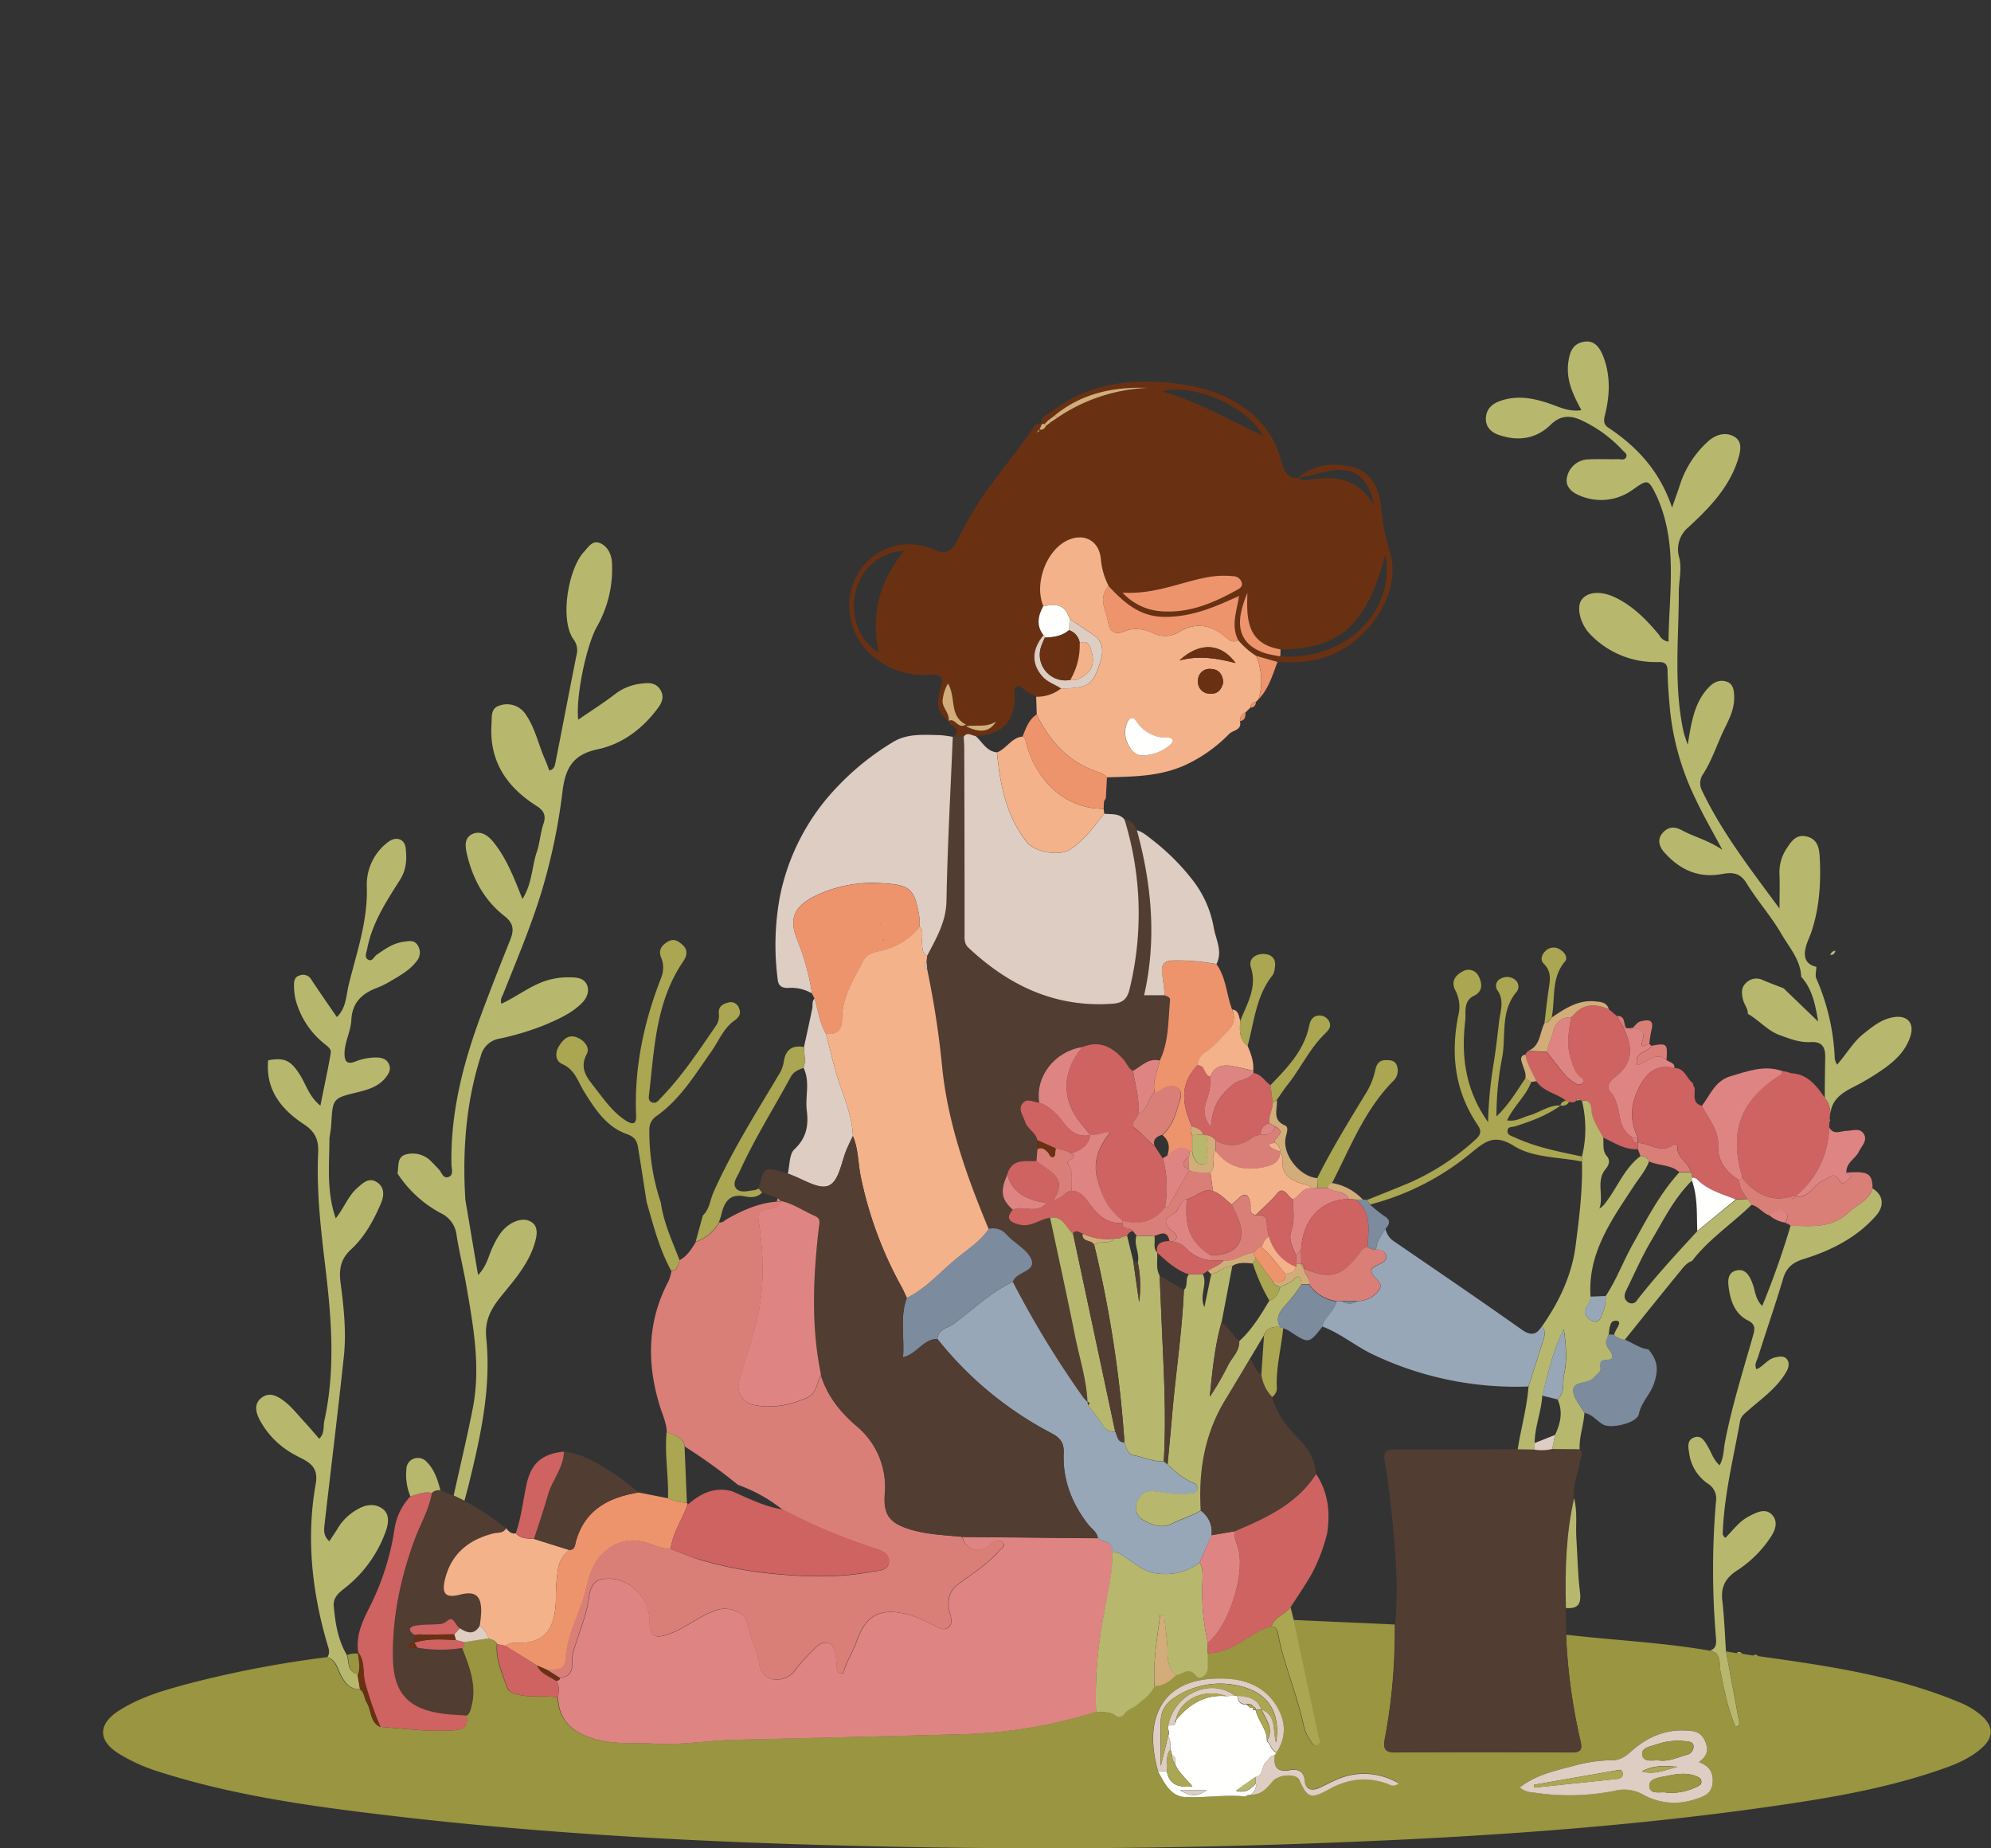 <svg width="554.51" height="514.66" xmlns="http://www.w3.org/2000/svg" data-name="Capa 1">
 <rect width="100%" height="100%" fill="#333333" stroke="none"/>
 <g>
  <title>Layer 1</title>
  <path class="cls-4" d="m480.7,459.83l2.91,0.49l1.45,0.15l3.15,0.52l1.35,0.15c19.14,2.68 38.27,5.39 56.29,12.93a22,22 0 0 1 6,3.63c3.43,3 3.47,6.09 0,9.12c-3.11,2.75 -6.89,4.36 -10.76,5.71c-15,5.28 -30.66,8 -46.36,10.27c-43.34,6.28 -87,9 -130.72,10.55c-45,1.65 -90,1.69 -135,0.4c-40.15,-1.15 -80.23,-3.44 -120.13,-8.15c-21.89,-2.59 -43.75,-5.54 -64.86,-12.33a48,48 0 0 1 -11.12,-5.08c-5.55,-3.5 -5.57,-8 -0.13,-11.62c6.32,-4.16 13.52,-6.09 20.7,-8a303.06,303.06 0 0 1 37.55,-7.12c2.52,0.76 2.82,3.25 3.85,5.1c1.2,2.16 2.53,3.91 5.28,3.78c1.4,0.9 1.21,2.61 2,3.82c1.34,2.19 0.83,5.41 3.73,6.71c6.52,0.44 13,1.37 19.57,1c2.51,-0.14 5.25,-0.35 4.45,-4.17a3.23,3.23 0 0 0 1.07,-1.84c1.92,-6 -0.25,-11.51 -2.39,-17a1.34,1.34 0 0 0 0.64,-1.63l6.77,-1c0.94,0.31 2,0.52 2.39,1.58c-0.42,4.32 1.45,8.12 2.78,12c0.45,1.32 1.58,1.62 2.83,2c3.74,1.08 7.6,0.13 11.34,0.88c0.14,5.21 2.86,8.58 7.61,10.62c6.27,2.71 12.9,1.84 19.35,2.21c7.47,0.43 15,-0.9 22.49,-1.08q31.5,-0.74 63,-1.54a133.85,133.85 0 0 0 37.37,-6.27c1.84,0.16 3.73,-0.06 5.4,1a1.77,1.77 0 0 0 2.61,-0.5c0.82,-1.17 2.25,-1.45 3.15,-2.21c1.87,-1.57 4.06,-3 5.14,-5.4c2.52,-0.07 4.35,-1.46 6,-3.17c1.77,0 3.35,-2.53 5.43,0.19c0.94,1.24 3.08,0.21 3.36,-1.82a30.64,30.64 0 0 0 0,-4.39a14.87,14.87 0 0 0 5.93,-1.31c4.19,-1.7 7.45,-5.06 11.86,-6.22c1.22,0.11 1.63,1 1.83,2c1.62,8.7 5.28,16.83 7.11,25.46a11.81,11.81 0 0 0 1.66,4c0.52,0.81 1.12,2.08 2.13,1.69c1.4,-0.54 0.53,-1.82 0.31,-2.85q-3.45,-16 -6.84,-32l28.21,1.26a162.63,162.63 0 0 1 -2.74,31.74c-0.42,2.39 -0.38,3.92 2.89,3.9c16.34,-0.14 32.68,-0.1 49,0c2.51,0 3.2,-0.6 2.57,-3.24a160,160 0 0 1 -4,-29.56c13.36,1.56 26.82,2.14 40.1,4.46c3.29,0.64 2.5,3.58 2.91,5.62c1.08,5.34 2,10.67 4.23,15.63c1.05,-0.21 1.1,-0.79 1,-1.21q-1.78,-9.96 -3.7,-19.86zm-125.21,28.16c2.83,-4.29 2.58,-8.68 0,-12.88c-3.09,-5.07 -8,-7.27 -13.74,-7.61c-6.8,-0.4 -13.83,0.85 -17.74,6.48s-3.31,12.58 -1.53,19.18c1.81,3.22 3.49,7.06 7.65,7.24c5.53,0.25 11.11,-0.74 16.68,-0.17l0.66,-0.36l0.92,-0.14c2.85,0.12 4.4,-1.83 6,-3.74s6.54,-2.24 7.38,-0.45c2.39,5.14 3.31,5.43 8.36,2.63s10.45,-3.61 16.08,-1.61c0.84,0.3 1.72,1.13 3.35,0a18.82,18.82 0 0 0 -13.2,-2.38c-3.09,0.57 -5.8,2.09 -8.58,3.44c-2.06,1 -4.19,1 -4.43,-1.79c-0.26,-3 -2.23,-3.31 -4.11,-3c-3.73,0.66 -4.6,-1 -4.27,-4.19l0.52,-0.65zm117.69,2.69c2.44,-1.81 2.67,-3.79 1.58,-6.12s-3.24,-2.64 -5.58,-2.72c-6,-0.21 -10.83,2.17 -15.1,6c-1.44,1.3 -2.87,2.31 -4.87,2.27a42.07,42.07 0 0 0 -11.35,1.69c-5.05,1.32 -10.26,2.48 -14.6,5.9a5.69,5.69 0 0 0 3.58,1.37a65,65 0 0 0 22.89,-0.43a10.67,10.67 0 0 1 7.78,1a17.8,17.8 0 0 0 14.37,1.42c2.39,-0.75 4.78,-1.4 5.1,-4.56c0.28,-2.82 -0.76,-4.76 -3.8,-5.82z" fill="#999540" id="svg_8"/>
  <path class="cls-5" d="m486.77,282.3c0.09,-1.44 -0.95,-2.51 -1.28,-3.8c-0.42,-1.68 -0.71,-3.39 0.79,-4.79a4,4 0 0 1 4.72,-0.78c1.89,0.81 3.83,1.51 5.74,2.26l9.63,9.27c-0.86,-5.21 -1.76,-9.21 -4.72,-12.46c-0.17,-4.76 -3.36,-8.2 -5.55,-12c-2.84,-4.89 -6.68,-9.2 -9.63,-14c-1.81,-3 -4,-3.17 -6.9,-2.62c-6.59,1.23 -11.86,-1.27 -16.13,-6.13c-1.42,-1.62 -1.92,-3.66 -0.3,-5.41s3.35,-1.71 5.39,-0.59c3.34,1.81 7.12,2.65 11.16,5.39c-2.85,-5.38 -5.43,-9.77 -7.56,-14.38a73.38,73.38 0 0 1 -7,-24.4c-0.33,-3.69 -0.66,-7.38 -0.7,-11.08c0,-2.81 -1.87,-2.39 -3.56,-2.42a25.09,25.09 0 0 1 -17.9,-7.65c-2.9,-2.9 -4,-7.69 -2.44,-9.75c1.72,-2.23 5.41,-2.54 9.62,-0.45c4.85,2.41 8.57,6.23 12,10.38a3.24,3.24 0 0 0 2.54,1.77c0.13,-13.06 2.48,-26.07 -2.53,-38.73c-0.27,-0.69 -0.54,-1.38 -0.87,-2c-2.21,-4.54 -2.43,-4.5 -6.5,-1.61a15,15 0 0 1 -14.72,1.72c-2.25,-0.86 -4.33,-2.59 -3.61,-5.33a6.23,6.23 0 0 1 6,-4.79c2.72,-0.16 5.45,0 8.18,-0.06c0.8,0 1.88,0.42 2.29,-0.64c0.32,-0.8 -0.49,-1.3 -1,-1.81a36.6,36.6 0 0 0 -12,-8.61c-3.08,-1.28 -5.6,-0.94 -8.09,1.5c-4.11,4 -9.12,4.62 -14.43,2.8c-2.32,-0.8 -3.85,-2.49 -3.55,-5.05s2.07,-3.8 4.32,-4.53c5,-1.62 9.78,-0.46 14.47,1.26c2.4,0.89 4.74,1.9 7.78,1.44c-2.29,-4.28 -4.28,-8.33 -3.66,-13.19c0.36,-2.86 1.16,-5.21 4.13,-5.82c3.18,-0.66 4.67,1.58 5.67,4.17c2,5.29 1.79,10.69 0.45,16.05c-0.37,1.5 -0.52,2.71 0.83,3.6c8,5.31 14.34,12 17.84,22.31c1,-2.92 1.7,-4.8 2.3,-6.69a27.9,27.9 0 0 1 7.37,-11.42c2.26,-2.22 5.25,-3.13 7.78,-1.56c2.36,1.46 1.53,4.41 0.72,6.83c-2.54,7.56 -7.95,13.06 -13.57,18.27a8,8 0 0 0 -2.59,8.59c0.75,3.18 -0.14,6.38 -0.14,9.54c0,13 -1.47,26 1.32,38.87c0.22,1 0.65,2 1.16,3.63c1,-6 1.7,-11.38 5.56,-15.69c1.47,-1.64 3.13,-2.57 5.21,-1.92s2.15,2.71 2.17,4.63c0,3.11 -1.39,5.82 -2.66,8.42c-2.06,4.21 -3.44,8.73 -6,12.72a4.4,4.4 0 0 0 -0.31,4.56c5.65,11.86 13.71,22.15 21.6,32.88c0,-3.14 0.1,-6.28 0,-9.41a11.82,11.82 0 0 1 2,-7.34c1.36,-2.07 2.65,-4 5.54,-3.33s3.49,3 3.63,5.39c0.42,7.2 0,14.34 -2.31,21.24c-0.48,1.41 -1.19,2.75 -1.54,4.18c-0.66,2.63 -0.17,4.8 2.94,5.48c0,1.1 -0.41,2.37 0,3.28a61.46,61.46 0 0 1 5.13,22.4a6,6 0 0 0 0.64,1.57c2.64,-2.95 4.43,-6.26 7.34,-8.58c2.52,-2 5,-4.06 8.31,-4.62c3.93,-0.67 6,1.62 4.72,5.42c-1.32,4.07 -4.35,6.85 -7.74,9.19a68.68,68.68 0 0 1 -7.95,4.75c-3.28,1.64 -6.11,3.49 -6.55,7.52a7.14,7.14 0 0 0 -1.56,-4.46c0,-3.84 0.07,-7.67 0.13,-11.5c0,-2.7 -1,-4.19 -4,-4c-3.16,0.19 -6.05,-1 -9,-2.07c-3.29,-1.33 -5.56,-4.12 -8.57,-5.81z" fill="#b7b86e" id="svg_9"/>
  <path class="cls-5" d="m100.31,470.33c-2.76,0.13 -4.09,-1.62 -5.29,-3.78c-1,-1.85 -1.33,-4.34 -3.85,-5.1c0.93,-1.33 0.28,-2.63 -0.09,-3.91c-4.22,-14.58 -5.81,-29.4 -3.14,-44.41c1,-5.63 -3.14,-6.38 -6.3,-8.29a23.53,23.53 0 0 1 -9.43,-9.69c-0.94,-1.92 -1.5,-4.12 0.46,-5.79s4,-0.95 5.81,0.32c2.49,1.68 4.28,4.08 6.29,6.24c1.41,1.52 2.74,3.12 4.14,4.72c1.58,-1.55 1.07,-3.41 1.42,-5c3.13,-14.26 2,-28.53 0.28,-42.84c-1.27,-10.57 -2.5,-21.17 -2,-31.84c0.19,-3.66 -0.92,-5.9 -4,-7.92c-6.28,-4.14 -10.68,-9.6 -9.93,-17.79c4.64,-0.87 6.38,0.07 9,4.28c1.64,2.67 2.48,5.9 5.56,8.35c1,-5.2 2.1,-9.93 2.88,-14.71c0.21,-1.27 -1.27,-2.05 -2.17,-2.85a23.36,23.36 0 0 1 -7.63,-12a17.22,17.22 0 0 1 -0.44,-4c0,-1.17 0.19,-2.29 1.5,-2.67a2.58,2.58 0 0 1 3.24,1c2.3,3.48 4.69,6.9 7.2,10.55c2.64,-2.5 2.58,-6.06 3.33,-9.11c2.24,-9.05 5.4,-17.89 5,-27.54a14.85,14.85 0 0 1 5.83,-12c2.18,-1.76 4.69,-1.07 5,1.6c0.34,3 0.27,5.93 -1.58,8.85c-3.8,6 -7.77,12 -9.14,19.23c-0.2,1.05 -0.88,2.37 0.28,3s1.6,-0.83 2.37,-1.37c2.32,-1.59 4.55,-3.23 7.55,-3.63c1.61,-0.21 2.91,-0.52 3.88,1a3.71,3.71 0 0 1 -0.38,4.51c-1.84,2.4 -4.47,3.86 -7,5.35a25.12,25.12 0 0 1 -4,2c-4.2,1.56 -6.89,4.18 -7.11,8.93c-0.15,3.21 -1.89,6.11 -1.9,9.4c0,2.24 0.82,3 2.93,2.2a15.77,15.77 0 0 1 5.78,-1.16c1.61,0 3,0.35 3.69,1.91s-0.24,2.88 -1.2,4c-1.86,2.16 -4.52,3 -7.12,3.66c-7.35,1.78 -7.36,1.69 -7.77,9c-0.08,1.34 -0.34,2.68 -0.51,4c0,7.28 -0.89,14.65 1.76,22.23c2.37,-3 3.46,-6.25 6,-8.47c1.62,-1.42 3.28,-3.08 5.52,-1.56s1.91,3.92 1,6c-2,4.67 -4.52,9.24 -8.26,12.68c-3.12,2.87 -3.38,5.87 -2.88,9.63c0.89,6.75 1.6,13.56 0.86,20.35c-1.67,15.48 -3.56,30.94 -5.34,46.41c-0.18,1.63 -0.42,3.36 1.3,4.86c1,-1.48 1.82,-2.68 2.57,-3.94a14.74,14.74 0 0 1 5.41,-5c2.11,-1.25 4.59,-1.64 6.7,-0.21s1.87,3.9 1.15,6.09a34.93,34.93 0 0 1 -10.3,15.12c-1.88,1.69 -4.59,3 -4.29,6.07c0.45,4.67 1.14,9.32 3.61,13.47c0.71,2 0,4.75 3.06,5.41c0.23,1.46 0.46,2.81 0.69,4.16z" fill="#b7b86e" id="svg_10"/>
  <path class="cls-5" d="m480.7,459.83q1.86,9.9 3.69,19.83c0.08,0.42 0,1 -1,1.21c-2.18,-5 -3.15,-10.29 -4.23,-15.63c-0.41,-2 0.38,-5 -2.91,-5.62c1.8,-0.63 1.79,-2 1.66,-3.61a222.87,222.87 0 0 1 0,-37.88a4.86,4.86 0 0 0 -2.25,-5a12.11,12.11 0 0 1 -5.18,-8.3c-0.26,-1.64 -0.79,-3.76 1.31,-4.56s3,1.13 3.9,2.6c1,1.7 1.56,3.74 3.25,5.14c1.18,-2.15 1.06,-4.32 1.46,-6.38c1.95,-10.11 5.06,-19.91 7.86,-29.79c0.53,-1.86 0.67,-3.09 -1.47,-4.17c-3.37,-1.69 -4.7,-5 -5.24,-8.53c-0.32,-2.05 -0.63,-4.71 2,-5.36s3.78,1.56 4.6,3.79c0.72,2 0.76,4.27 2.65,6.08a233.44,233.44 0 0 0 7.9,-22.37c5.66,0.13 11.46,0.83 16.08,-3.61c2.29,-2.2 5.69,-3.29 6.77,-6.72c2.94,1.79 3.4,4.79 0.88,7.64c-5.42,6.1 -12.5,9.64 -20.12,12c-3,0.95 -4.78,2.34 -5.7,5.45c-2.18,7.35 -4.72,14.59 -7,21.89c-0.32,1 -1.12,2 -0.41,3.35c1.93,-0.8 3.09,-2.86 5.19,-3.3c1.1,-0.23 2.33,-0.51 3.17,0.38s0.71,2.26 0.05,3.44c-2.6,4.67 -7,7.64 -10.84,11.05c-1,0.85 -1.91,1.56 -2.14,2.83c-1.81,10.1 -4.31,20.08 -4.8,30.38c0,0.68 -0.33,1.48 0.73,2.16c1.36,-1.44 2.68,-3 4.16,-4.36a13.34,13.34 0 0 1 3.1,-2c1.93,-1 4.18,-1.84 5.82,0.06s0.77,4.28 -0.53,6.16a32,32 0 0 1 -9.15,9.11c-3.33,2.1 -4.78,4.62 -4.27,8.6c0.53,4.65 0.7,9.35 1.01,14.04z" fill="#b7b86e" id="svg_12"/>
  <path class="cls-6" d="m508.17,305.61a7.14,7.14 0 0 1 1.56,4.46c-0.06,0.51 -0.11,1 -0.17,1.53c-0.08,0.07 -0.23,0.14 -0.22,0.19a2.64,2.64 0 0 0 0.19,0.51c0,0.51 -0.07,1 -0.11,1.54a25.19,25.19 0 0 1 -9.34,19.3l0,0l-1.44,0.05c-4.77,1.52 -9.63,-0.39 -13.4,-5.26c0,-0.13 0,-0.25 -0.06,-0.37c-3.7,-12.7 -0.4,-21.33 10.82,-28.31c0.24,-0.16 0.27,-0.65 0.4,-1l1.45,0.25l0.89,0.34c4.62,0.2 7.1,3.38 9.43,6.77z" fill="#ce6361" id="svg_13"/>
  <path class="cls-7" d="m485.24,327.93c3.76,4.87 8.62,6.78 13.39,5.26c0.51,0.74 1,0.71 1.44,-0.05l0,0c3.76,0.68 4.9,-3.24 7.66,-4.34c1.59,-0.64 2.9,-3 4.7,0.08c0.94,1.59 2.27,-0.49 2.89,-1c1,-0.87 -1.13,-0.51 -1.09,-1.35c6.11,-0.47 7.25,0.23 7.29,4.46c-1.08,3.43 -4.48,4.52 -6.77,6.72c-4.62,4.44 -10.42,3.74 -16.08,3.61l0,0a2.59,2.59 0 0 0 -0.4,-0.41l-1.08,-0.4c0.62,-1.11 1.14,-2.3 -0.23,-3.18c-1.72,-1.1 -2.92,0.28 -4.21,1.09c-1.86,-0.63 -3,-2.54 -4.95,-2.94l-1.1,-1.67c-1.12,-1.54 -2.42,-3 -2.27,-5.1l0.81,-0.78z" fill="#d97f78" id="svg_15"/>
  <path class="cls-8" d="m514.24,326.49c0,0.84 2.06,0.48 1.09,1.35c-0.62,0.55 -2,2.63 -2.89,1c-1.8,-3 -3.11,-0.72 -4.7,-0.08c-2.76,1.1 -3.9,5 -7.66,4.34a25.19,25.19 0 0 0 9.34,-19.3c1.14,2.41 3.16,1.14 4.83,1.1s3.68,-0.91 4.78,0.77c1.23,1.87 -0.56,3.43 -1.32,5c-1.01,2.07 -3.62,3.1 -3.47,5.82z" fill="#de8583" id="svg_16"/>
  <path class="cls-5" d="m509.76,265.9a1.49,1.49 0 0 1 1.44,-1.16c-0.2,0.74 -0.58,1.24 -1.44,1.16z" fill="#b7b86e" id="svg_17"/>
  <path class="cls-5" d="m485.1,460.47l-1.45,-0.15a0.89,0.89 0 0 1 1.45,0.15z" fill="#b7b86e" id="svg_18"/>
  <path class="cls-5" d="m489.6,461.14l-1.35,-0.15a1,1 0 0 1 1.35,0.15z" fill="#b7b86e" id="svg_19"/>
  <path class="cls-8" d="m509.53,312.3a2.64,2.64 0 0 1 -0.19,-0.51c0,-0.05 0.14,-0.12 0.22,-0.19a0.53,0.53 0 0 1 -0.03,0.7z" fill="#de8583" id="svg_20"/>
  <path class="cls-5" d="m511.29,264.67l0.68,-0.66l-0.68,0.66z" fill="#b7b86e" id="svg_21"/>
  <path class="cls-5" d="m506.07,268.97l0.63,-0.54l-0.63,0.54z" fill="#b7b86e" id="svg_22"/>
  <path class="cls-9" d="m290.2,118.11c-0.6,-2.16 1.47,-2.54 2.5,-3.35c9.39,-7.38 20.33,-9.2 31.88,-8.28c6.82,0.55 13.47,2 19.48,5.48c6.47,3.8 10.95,9.15 12.81,16.54c0.62,2.47 1.54,4.72 4.73,4.58c1.1,0.88 2.42,0.61 3.57,0.44c6.81,-1 13,-0.38 17.54,7.13c-1.45,-7.58 -5.68,-10.72 -11.8,-9.62c-3.14,0.57 -6.25,1.4 -9.37,2.11c4.31,-3.87 9.55,-4.33 14.75,-3.18c5.6,1.24 7.82,6.06 8.33,11.11a64.16,64.16 0 0 0 2.52,12.83c3.15,10.17 -4.78,23.48 -16.07,28.32c-4.93,2.12 -10.06,2.37 -15.28,2.1l-5.92,-1.69a21.84,21.84 0 0 1 -5,-4.37c-1.95,-3.83 -0.58,-7.63 0.1,-11.45c0.05,-0.28 0.11,-0.56 0.17,-0.85l-0.75,0.31l-3.37,1.48c-5.45,2.37 -11,4.16 -17.1,4c-6.68,-0.17 -11,-4.13 -15.15,-8.57a20,20 0 0 1 -2.2,-7.73c-0.57,-5.07 -4.89,-7.19 -9.49,-4.9c-5.82,2.91 -9.11,12.12 -6.5,18.22c-1.47,2.71 -2,5.41 0.07,8.09c-3.32,4.08 -3.37,8 -0.27,11.51c1.43,1.61 3.46,2.17 5.14,3.32a10.9,10.9 0 0 1 -6.95,2.31c-0.86,-0.46 -1.73,-0.94 -2.61,-1.4s-1.67,-1.94 -2.8,-1.46s-0.47,2 -0.52,3c-0.33,7.14 -3.53,10.34 -10.91,10.82c-1.12,-0.14 -2.3,-1.25 -3.32,0.21l-2.68,-0.1c2.45,-2.48 -1.53,-2.7 -1.53,-4.32c1.86,-1.06 2.61,2.47 4.87,1c-4.81,-2.36 -2.7,-7.61 -5,-11.41a11.17,11.17 0 0 0 -1.45,4.31c-0.47,2.36 2.07,3.81 1.61,6.1c-3.13,-2.15 -3.5,-5.08 -2.45,-8.46c1.18,-3.8 0.8,-4.61 -3.32,-4.4a21.21,21.21 0 0 1 -13.58,-3.81a18.49,18.49 0 0 1 -7.54,-20.82a16.78,16.78 0 0 1 16.27,-11.7a17.58,17.58 0 0 1 6.81,1.61c2.94,1.32 4.63,0.29 5.95,-2.29q1.86,-3.63 3.89,-7.18c4.86,-8.51 11.49,-15.77 17,-23.81c0.61,-0.9 1.23,-2.46 3,-1.84l-0.72,1.55l-0.77,0.71l-0.11,0.29l0.06,-0.33c0.53,0.06 0.81,-0.16 0.77,-0.72c1,0.3 1.45,-0.28 1.86,-1l1.29,-1l1.75,-1.15a48.25,48.25 0 0 1 25.24,-8.36c-9.49,-0.35 -18.32,1.46 -25.85,7.64l-1.71,1.27l-1.11,1.14l-0.76,0.02zm66.37,64.64c17.93,1.43 32.32,-12.49 29.25,-28.3c-5.17,19.54 -12.72,26.35 -29.2,26.36c-9.3,-1.51 -9.5,-8.44 -9.17,-15.75a28.73,28.73 0 0 0 -1.58,4.62c-1.6,6.22 0.64,10.36 6.72,12.28a37.35,37.35 0 0 0 3.98,0.79zm-43.94,-17.73a16.2,16.2 0 0 0 11.26,5.23c7.46,0.43 14,-2.33 20.33,-5.82c0.88,-0.48 1.9,-1 1.64,-2.16a2.54,2.54 0 0 0 -2.53,-1.83a25.23,25.23 0 0 0 -7.35,0.35c-7.46,1.43 -14.54,4.77 -23.35,4.23zm-60.77,-11.66a14.47,14.47 0 0 0 -13.49,11.2c-1.77,6.7 0.83,13.74 6.33,17.15c-2.15,-10.77 0.09,-19.65 7.16,-28.35zm99.89,-32c-4.34,-8.22 -19.27,-14.77 -28.15,-12.4c9.91,2.88 18.85,8 28.15,12.41l0,-0.01zm-82.78,80.84c4,2 6.65,1.63 8.44,-1.29c-2.71,1.71 -5.34,0.9 -8.44,1.3l0,-0.01z" fill="#693112" id="svg_23"/>
  <path class="cls-10" d="m265.7,205.07l2.68,0.1c0.05,1 0.15,2 0.15,2.95q0.06,25.8 0.1,51.61c0,1.48 -0.19,3 1.06,4.15c11.32,10.57 24.32,16.79 40.22,15.61c2.7,-0.2 4,-1.26 4.68,-4.05a88.8,88.8 0 0 0 -1.41,-47.23c1.92,0.12 2.82,1.42 3.46,3c4.1,15.14 5.53,30.41 2,45.94l5.78,0c0.67,0.28 1.54,0.51 1.45,1.41c-0.56,5.65 -0.3,11.45 -2.87,16.76c-3.15,-0.84 -5.06,1.58 -7.42,2.83c-1.3,-0.64 -1.68,-2.05 -2.55,-3.05c-3.14,-3.62 -6.76,-5.6 -11.62,-3.6c-7.76,1.27 -13.15,8.27 -12,15.54c-1.64,-0.15 -3.53,-1.53 -4.8,0.34c-1.13,1.66 0.34,3.27 0.81,4.89c0.61,2.11 3,3 3.42,5.19c0,0.83 0.05,1.65 0.07,2.48c-0.1,1.13 -0.19,2.25 -0.29,3.38c-3.2,0.12 -6.85,-0.75 -8.11,3.67c-2,4.77 -1.69,7 1.53,9.83c-2.12,2.48 -0.86,3.46 1.69,4.14c3.28,0.89 5.76,-1.46 8.7,-1.89c2.36,11.09 4.8,22.17 7.06,33.29c1.22,6 3.14,11.89 3.4,18.09a16.74,16.74 0 0 1 -1.21,-1.32a268.39,268.39 0 0 1 -19.64,-32.19c0.92,-2.85 6.29,-2.78 5.21,-6c-0.87,-2.6 -4.19,-4.39 -6.42,-6.54c-0.18,-0.17 -0.35,-0.35 -0.52,-0.53a4.92,4.92 0 0 0 -5,-1.64c-6,-14.4 -11.25,-28.95 -12.92,-44.65a251.8,251.8 0 0 0 -4.24,-27.8l-0.18,-2l0.19,-1.67c2.5,-4.84 5.28,-9.4 5.38,-15.31c0.28,-15.22 1.13,-30.43 1.76,-45.65l0.4,-0.08z" fill="#513d32" id="svg_24"/>
  <path class="cls-5" d="m126.35,416.44c1.78,-8.07 3.71,-16.11 5.31,-24.22c2.27,-11.51 0.18,-22.87 -1.77,-34.19c-0.82,-4.74 -2,-9.42 -2.74,-14.16a7.64,7.64 0 0 0 -4.27,-6a32.83,32.83 0 0 1 -12.18,-11.12c0.43,-1.95 -0.28,-4.61 2.42,-5.31a7.22,7.22 0 0 1 7.13,2.12c0.7,0.7 1.39,1.42 2.06,2.15s1.12,2.64 2.68,2c1.4,-0.59 0.78,-2.22 0.75,-3.37c-0.31,-14.43 3.21,-28.11 8.16,-41.49c2.61,-7.07 5.38,-14.08 8.18,-21.07c1.08,-2.69 1.07,-4.63 -1.56,-6.68c-5.65,-4.4 -8.9,-10.41 -10.5,-17.39c-0.53,-2.3 -0.64,-4.47 1.58,-5.48s4.3,0.37 5.79,2.22c3.71,4.59 5.78,10 8.11,15.89c2.71,-4.22 2.6,-8.92 4,-13.11c0.87,-2.55 1,-5.33 1.88,-7.9c0.78,-2.36 0,-3.67 -1.94,-4.91c-8.32,-5.27 -13.22,-12.46 -12.55,-22.74c0.13,-2.1 -0.3,-4.54 2.35,-5.25a6.2,6.2 0 0 1 7.2,2.54c2.64,3.83 3.52,8.41 5.38,12.58c0.44,1 0.78,2 1.17,3c1.41,-0.33 1.55,-1.39 1.73,-2.31c1.95,-9.9 3.85,-19.82 5.82,-29.72a5.08,5.08 0 0 0 -0.65,-4.27c-4.21,-5.5 -1.55,-19.92 2.67,-24.49c1.25,-1.36 2.38,-3.36 4.44,-2.57s3.26,2.92 3.43,5.34a32.57,32.57 0 0 1 -4.28,18.15c-2.87,5.26 -5.82,19.22 -5.12,25.73c3.66,-2.52 7.29,-4.8 10.65,-7.42a14.76,14.76 0 0 1 7.55,-2.69c1.88,-0.25 3.74,0 4.81,2c1,1.83 0.27,3.4 -0.78,4.83c-4.25,5.77 -9.95,10.06 -16.76,11.5s-9,5.08 -9.82,11.59a165.7,165.7 0 0 1 -5.16,25.72c-3.05,10.71 -7.45,20.93 -11.54,31.26a2.66,2.66 0 0 0 -0.34,2.3c4.13,-1.91 7.63,-4.68 11.81,-6.21a20.6,20.6 0 0 1 7.61,-1.14c1.81,0 3.66,0.32 4.42,2.12s-0.07,3.69 -1.45,5.07c-2.85,2.84 -6.55,4.46 -10.14,6a74.79,74.79 0 0 1 -12.73,3.86a6.43,6.43 0 0 0 -5.27,4.91c-4.14,13 -5.12,26.38 -4.29,39.94c1.15,6.79 2.29,13.58 3.55,21c2.44,-2.55 2.86,-5.19 3.92,-7.48c1.38,-3 2.9,-5.78 6,-7.25c1.63,-0.76 3.39,-1.05 5,0s1.56,3 1.15,4.74c-1.54,6.51 -6,11.34 -10,16.33c-2.72,3.4 -4.26,6.69 -3.8,11.13c1.44,13.91 -1.56,27.34 -4.84,40.72c-0.38,1.56 -0.82,3.11 -1.23,4.67l-3,-1.47z" fill="#b7b86e" id="svg_25"/>
  <path class="cls-11" d="m313.19,228.21a88.8,88.8 0 0 1 1.41,47.23c-0.66,2.79 -2,3.85 -4.68,4.05c-15.9,1.18 -28.9,-5 -40.22,-15.61c-1.25,-1.16 -1.06,-2.67 -1.06,-4.15q0,-25.8 -0.1,-51.61c0,-1 -0.1,-2 -0.15,-2.95c1,-1.46 2.2,-0.35 3.32,-0.21c1.89,1.63 3,4.26 5.94,4.53c0.89,8.95 2.47,17.63 8.32,25c2.26,2.82 9,4 12,2.1c4,-2.57 6.69,-6.34 9.56,-10c2,0.22 4.17,-0.2 5.66,1.62z" fill="#decdc2" id="svg_26"/>
  <path class="cls-12" d="m344.85,178.26a21.84,21.84 0 0 0 5,4.37a17.71,17.71 0 0 1 0.64,12.11l-0.76,0.75a1.47,1.47 0 0 0 -1.47,1.53l-1.41,1.4a2.44,2.44 0 0 0 -1.52,2.39c0.65,2.54 -2,2.5 -3,3.56a41.55,41.55 0 0 1 -10.7,7.92c-7.58,3.95 -15.35,3.93 -23.31,4.16a7.15,7.15 0 0 0 -1.78,-1.24c-8.51,-2.62 -14.05,-8.46 -17.8,-16.26c-0.05,-1.65 -0.1,-3.29 -0.16,-4.94a10.9,10.9 0 0 0 6.95,-2.31c7.37,-0.05 8.78,-0.9 10.73,-6.78c1,-3 1.44,-5.94 -1.68,-8.09c-2.2,-1.52 -4.43,-3 -6.64,-4.48c-1.3,-3.61 -2.81,-4.35 -7.35,-3.57c-2.61,-6.1 0.68,-15.31 6.5,-18.22c4.6,-2.29 8.92,-0.17 9.49,4.9a20,20 0 0 0 2.2,7.73c-3.11,3.42 -0.66,6.89 -0.09,10.34c0.44,2.67 2.23,3.21 4.35,2.31c2.87,-1.23 5.45,-0.72 8.13,0.45a7.39,7.39 0 0 0 7.1,-0.24c4.8,-3 9.08,-2 13.08,1.33c1.13,0.95 2.03,1.72 3.5,0.88zm-26.3,32.08a11.91,11.91 0 0 0 7.15,-2.78c1.13,-0.86 1.25,-2.17 -0.6,-2.16a9.82,9.82 0 0 1 -8.73,-4.67c-0.68,-1 -1.71,-1.11 -2.32,0.18a7,7 0 0 0 0.14,6.45c1.02,1.9 2.51,3.2 4.36,2.98zm10,-26.46c5.64,-1.42 10.3,-0.58 15.6,0.75c-4.17,-5.64 -10.02,-5.89 -15.64,-0.75l0.04,0zm12.15,6.15c-0.17,-2.25 -1.21,-3.64 -3.39,-3.75a3.22,3.22 0 0 0 -3.66,3.27a3.29,3.29 0 0 0 3.35,3.61c2.26,0.17 3.2,-1.3 3.7,-3.13z" fill="#f4b28a" id="svg_27"/>
  <path class="cls-11" d="m265.36,205.19c-0.63,15.22 -1.48,30.43 -1.76,45.65c-0.1,5.91 -2.88,10.47 -5.38,15.31c-1.5,-0.77 -1.29,-2.2 -1.42,-3.54c-0.15,-1.55 0.57,-3.23 -0.68,-4.61a22.34,22.34 0 0 0 -0.12,-3c-1.3,-7.72 -2.73,-8.68 -10.76,-9.09a36.42,36.42 0 0 0 -17.9,3.42c-6.37,3 -7.78,6.66 -5.1,12.86a65.7,65.7 0 0 1 3.92,14.45a11.42,11.42 0 0 0 -6.39,-1.56c-1.62,0.09 -2.94,-0.25 -3.16,-2.26a73.89,73.89 0 0 1 0.65,-23.42a61.53,61.53 0 0 1 16.31,-30.7a73.42,73.42 0 0 1 15.25,-12.14c3.92,-2.36 8.49,-1.94 12.89,-1.86a28.7,28.7 0 0 1 3.65,0.49z" fill="#decdc2" id="svg_28"/>
  <path class="cls-13" d="m226.16,276.68a65.7,65.7 0 0 0 -3.92,-14.45c-2.68,-6.2 -1.27,-9.84 5.1,-12.86a36.42,36.42 0 0 1 17.9,-3.42c8,0.41 9.46,1.37 10.76,9.09a22.34,22.34 0 0 1 0.12,3a18.3,18.3 0 0 1 -9.47,6.38c-2.14,0.68 -5,0.67 -6.28,3.18c-2.56,5.15 -5.83,10.08 -5.87,16.1c0,3.2 -1.36,4.54 -4.5,4.12c-1.81,-3 -2.11,-6.47 -3.13,-9.72l-0.71,-1.42zm19.78,-14.71c0.08,0 0.19,-0.07 0.22,-0.13s0,-0.19 0,-0.28l-0.34,0.18l0.12,0.23zm-0.74,-4.41l0.15,-0.51c-0.09,0 -0.26,0.05 -0.26,0.08a1.48,1.48 0 0 0 0.11,0.43z" fill="#ee946c" id="svg_29"/>
  <path class="cls-14" d="m186.97,353.92c-3.31,-6.05 -5,-12.66 -6.88,-19.24c-0.8,-5.11 -1.57,-10.23 -2.42,-15.34c-0.31,-1.83 -1,-2.82 -3.26,-3.62c-5.58,-2 -8.77,-7 -11.78,-11.84c-1.71,-2.76 -2.47,-6 -6,-7.57c-2,-0.87 -2.15,-3.24 -0.84,-5.19c1.14,-1.71 2.51,-3.19 4.9,-2.24c2.11,0.84 3.68,2.83 2.73,4.61c-2.23,4.21 0.28,6.82 2.42,9.59c2.55,3.32 5,6.8 8.64,9.07c1.67,1 2.79,1 2.69,-1.46c-0.59,-13.45 2.19,-26.29 7.09,-38.74a7.45,7.45 0 0 0 -0.18,-5.45c-0.73,-2 0.2,-3.27 1.88,-4.27s2.78,-0.27 4,0.75c1.75,1.45 1.35,3.23 0.37,4.66c-7.61,11.1 -8.07,24 -9.51,36.71c-0.1,0.88 -0.46,2.16 0.76,2.61s1.81,-0.55 2.49,-1.25c6,-6.16 10.65,-13.3 15.49,-20.32a5,5 0 0 0 0.63,-3.23c-0.13,-1.92 1.12,-2.62 2.65,-3a2.38,2.38 0 0 1 3,1.64c0.63,1.46 0,2.47 -1.33,3.4c-3,2.13 -4.33,5.67 -6.38,8.57c-4.56,6.47 -8.64,13.28 -15.28,18a4.4,4.4 0 0 0 -2,3.76a62.3,62.3 0 0 0 3.2,20.36c0.78,5.65 3.22,10.77 5.21,16c-0.42,1.27 -0.51,2.77 -2.29,3.03z" fill="#aaa652" id="svg_30"/>
  <path class="cls-13" d="m323,295.33c2.57,-5.31 2.31,-11.11 2.87,-16.76c0.09,-0.9 -0.78,-1.13 -1.45,-1.41c-0.24,-1.93 -0.42,-3.87 -0.73,-5.78c-0.41,-2.56 0.42,-3.87 3.2,-3.91a60.16,60.16 0 0 1 11.91,1c2.71,3.79 2.78,8.49 4.36,12.67a5.11,5.11 0 0 1 -1.23,6c-2,1.93 -3.64,4.28 -6.06,5.75a4.91,4.91 0 0 0 -2.44,3.84c-5.1,5.27 -4.09,11.06 -1.45,17a2,2 0 0 0 0.05,2.44c0,1.5 0,3 0,4.5a5,5 0 0 0 -0.67,0c-2.63,-2.36 -4.36,0 -6.29,1.22c0.76,-2.21 0.69,-4.23 -1.32,-5.81c3.08,-2.65 3.87,-6.49 5,-10.08c0.8,-2.64 -1.21,-4.12 -3.85,-3.31c-1.19,0.36 -1.94,1.62 -3.31,1.51c-0.7,-3.2 0.92,-5.94 1.41,-8.87z" fill="#ee946c" id="svg_31"/>
  <path class="cls-6" d="m448.07,281.01l2.21,1.9l2,3.45c2.34,4.95 2.82,9.47 -2.22,13.33c-1,0.81 -3.07,2.58 -1.56,4.35c1.91,2.23 2.18,4.89 2.71,7.46a7.67,7.67 0 0 0 3.49,5.28a1.32,1.32 0 0 0 1.45,1.49l0,0l0,1.73c-3.68,0.22 -6.59,-1.84 -9.71,-3.27c-1.35,-2.57 -3.15,-4.9 -3.31,-8c-0.07,-1.35 -0.72,-2.68 -2.61,-2.2a1.36,1.36 0 0 0 -0.62,-0.19c-0.39,-0.47 -0.72,-0.6 -0.91,0.14c-0.58,0.73 -1.34,0.42 -2.06,0.36l-0.83,-0.4c-2.58,-2 -6.22,-2.42 -8.19,-5.36c-1.1,-2.45 -2.65,-4.71 -3.13,-7.42l0.05,0c0.37,-0.05 0.62,-0.18 0.46,-0.62a0.71,0.71 0 0 1 0.32,-0.38l5.13,0.26c1.75,2.21 3.43,4.46 5.27,6.58a11.8,11.8 0 0 0 2.85,2.25a1.49,1.49 0 0 0 2,-0.26c0.39,-0.6 -0.18,-1.12 -0.67,-1.51c-1.75,-1.39 -2.21,-3.38 -2.82,-5.4c-1.15,-3.81 -0.41,-7.51 0.14,-11.25l0,0l0.84,-0.78c2.87,-3.24 6.2,-2.99 9.72,-1.54z" fill="#ce6361" id="svg_32"/>
  <path class="cls-6" d="m484.45,328.71c-0.15,2.1 1.15,3.56 2.27,5.1l-3.25,0.18c-3.87,-1.58 -8.08,-2.56 -11,-5.87c0,-0.5 -0.16,-0.79 -0.59,-0.21a0.88,0.88 0 0 1 -0.53,0.06c-0.12,-0.54 -0.25,-1.08 -0.37,-1.62c-0.71,-2.7 -4.09,-4 -3.79,-7.28c0,-0.14 -0.74,-0.54 -0.84,-0.46c-3.49,2.86 -6.76,-0.29 -10.12,-0.34l0,0l-0.06,-1.49c-2.62,-5.26 -1.85,-10.35 1,-15.19c2.35,-4 5.37,-5.2 9.22,-4.18c2.78,0 3.28,2.81 5,4.1l0.3,0.86a0.36,0.36 0 0 0 0.24,0.39c0.3,1.89 -0.87,4.37 2.1,5.17c1.82,3.53 4.68,6.61 4.51,11c-0.21,4.52 2.32,7.48 5.91,9.78z" fill="#ce6361" id="svg_33"/>
  <path class="cls-11" d="m338.8,268.44a60.16,60.16 0 0 0 -11.91,-1c-2.78,0 -3.61,1.35 -3.2,3.91c0.31,1.91 0.49,3.85 0.73,5.78l-5.78,0c3.54,-15.53 2.11,-30.8 -2,-45.94c1.82,0.54 3.14,1.82 4.61,2.93a62.9,62.9 0 0 1 11.05,11.13a29.82,29.82 0 0 1 5.76,13.18c0.64,3.34 2.5,6.53 0.74,10.01z" fill="#decdc2" id="svg_34"/>
  <path class="cls-11" d="m226.87,278.06c1,3.25 1.32,6.72 3.13,9.72c1.34,4.94 2.39,10 4.1,14.79c1.6,4.51 3.25,8.94 3.44,13.77c-0.52,1.09 -1.05,2.19 -1.55,3.29c-1.67,3.69 -2.17,9.29 -5.27,10.55c-2.78,1.13 -7.28,-2 -11,-3.26a1.21,1.21 0 0 1 -0.3,-0.22c0.56,-2.26 0.38,-5.3 1.8,-6.64c3.36,-3.16 4,-6.54 3.48,-10.82c-0.5,-3.93 1,-8 -0.91,-11.89l0.36,-1.53l0.22,-0.12l-0.2,-0.36l-0.26,-3.78c0.78,-3.59 1.59,-7.18 2.32,-10.78c0.17,-0.92 -0.18,-1.96 0.64,-2.72z" fill="#decdc2" id="svg_35"/>
  <path class="cls-12" d="m307.55,226.56c-2.87,3.63 -5.54,7.4 -9.56,10c-3,1.94 -9.76,0.72 -12,-2.1c-5.85,-7.33 -7.43,-16 -8.32,-24.95c2.67,-1 4,-4.15 7.13,-4.41c0.78,0.37 0.83,1.09 1,1.82c2.23,8.78 9.56,18.31 21.57,18.3l0.18,1.34z" fill="#f4b28a" id="svg_36"/>
  <path class="cls-14" d="m380.77,334.12c4,-1.61 8,-3.17 11.95,-4.85a67.48,67.48 0 0 0 18.21,-11.94c1.54,-1.36 1.73,-2.42 0.61,-4.08c-6.34,-9.33 -7.57,-19.58 -5.4,-30.45a9.78,9.78 0 0 0 -0.73,-6.86c-1.31,-2.39 -0.42,-4.21 2,-5.47a3.11,3.11 0 0 1 4.43,1.43c0.92,1.8 1.29,4.13 -1.32,5.38c-3.08,1.48 -2.17,4.63 -2.44,6.93c-1.14,9.76 -0.06,19.2 6.36,28.25a115.42,115.42 0 0 1 1.46,-15.77c0.67,-4 1.13,-8.06 1.59,-12.1c0.33,-3 1.63,-6 -0.52,-8.95a2.2,2.2 0 0 1 1.06,-3.17a3.58,3.58 0 0 1 3.87,0.3a2.39,2.39 0 0 1 0.53,3.36c-4.57,5.32 -3,12 -4,18a83.86,83.86 0 0 0 -1.65,16.74c3.58,-3.41 5.67,-7.14 8.07,-10.61l1.62,1c-1.47,3.93 -4.87,6.69 -6.73,10.71c2.47,0.43 4.27,-0.84 6.21,-1.38c2.92,-0.82 5.44,-2.94 8.69,-2.76c-3.83,2.78 -8.21,4.39 -12.67,5.81c-0.77,0.25 -1.95,0 -2.1,1.13c-0.19,1.3 1.1,1.53 1.91,1.91c6,2.8 12.39,4 18.78,5.35c0,0.47 0,0.94 0,1.41c-6.39,-1.29 -13.61,-1 -18.94,-4.36c-5.61,-3.53 -8.22,-1 -11.95,2a72.86,72.86 0 0 1 -28.13,14.34l-0.77,-1.3z" fill="#aaa652" id="svg_37"/>
  <path class="cls-6" d="m331.98,313.66c-2.64,-5.93 -3.65,-11.72 1.45,-17c2.31,-0.26 1.79,2.82 3.65,3.1a15.5,15.5 0 0 1 -1,6.52c-1,3.24 -0.64,5.24 1.18,7.55c0.46,-5.6 2,-8.28 6.1,-11.86c1.73,-1.5 4.35,-1.19 5.73,-3.18c2.18,0.3 3.15,2.3 4.76,3.39c0.2,1.65 0.41,3.31 0.62,5c0,1.93 -1.26,3.68 -0.9,5.67a2.88,2.88 0 0 0 -2.42,3.17a5.49,5.49 0 0 0 -2.08,0.55c-3.3,2.61 -6.73,3.15 -10.45,1a3.64,3.64 0 0 0 -2.93,-1.49a2.26,2.26 0 0 0 -0.63,-0.17c-0.46,-1.53 -1.8,-1.84 -3.08,-2.25z" fill="#ce6361" id="svg_38"/>
  <path class="cls-13" d="m307.37,225.21c-12,0 -19.34,-9.52 -21.57,-18.3c-0.19,-0.73 -0.24,-1.45 -1,-1.82c0.92,-2.29 1.69,-4.69 3.92,-6.14c3.75,7.8 9.29,13.64 17.8,16.26a7.15,7.15 0 0 1 1.78,1.24c-0.1,1.95 -0.21,3.89 -0.31,5.83l-0.51,0.86c-0.04,0.69 -0.07,1.42 -0.11,2.07z" fill="#ee946c" id="svg_39"/>
  <path class="cls-14" d="m224.13,295.82l-0.36,1.53c-1.37,0.55 -2.73,1 -3.52,2.49c-4.76,8.76 -10.1,17.21 -14.23,26.31c-0.68,1.51 -2.19,3.35 -1,4.78s3.45,0.61 5.25,0.46a3.25,3.25 0 0 0 1,-0.47l1,1.11c-1.31,1.5 -3.19,1.45 -4.76,1.12c-4.12,-0.86 -5.7,1.32 -6.53,4.77c-0.2,0.82 -0.5,1.62 -0.76,2.43a11.53,11.53 0 0 1 -6.47,5.41q1,-3.66 2,-7.32c1.83,-1.69 2,-4.19 2.9,-6.3c5.06,-11.44 11.77,-22 18.12,-32.67a9.57,9.57 0 0 0 1.5,-3.72c0.42,-3.23 2.22,-4.86 5.63,-4.19c0.09,1.26 0.17,2.52 0.26,3.78a0.54,0.54 0 0 0 -0.03,0.48z" fill="#aaa652" id="svg_40"/>
  <path class="cls-8" d="m466.36,297.41c-3.85,-1 -6.87,0.2 -9.22,4.18c-2.86,4.84 -3.63,9.93 -1,15.19l-1.44,0a7.67,7.67 0 0 1 -3.49,-5.28c-0.53,-2.57 -0.8,-5.23 -2.71,-7.46c-1.51,-1.77 0.51,-3.54 1.56,-4.35c5,-3.86 4.56,-8.38 2.22,-13.33a5.81,5.81 0 0 1 0.58,-0.09l1.08,0.06c0.3,0.44 0.52,0.34 0.71,-0.09l0,0c2.1,0.21 3.69,0.65 2.79,3.47s1.05,1 1.88,1a1,1 0 0 1 0.52,0.49c-0.84,2 -5,1.54 -3.83,5.33c2.67,-0.45 5,-4 8.1,-1.38c0.84,0.69 2.31,0.72 2.25,2.26z" fill="#de8583" id="svg_41"/>
  <path class="cls-14" d="m366.86,328.06c4,-8 8.64,-15.58 13.28,-23.19a20.63,20.63 0 0 0 2.86,-6.77c0.31,-1.53 0.91,-2.85 2.82,-2.9c1.3,0 2.6,0 3.17,1.39a4,4 0 0 1 -1,4.46c-8,8.09 -11.94,18.56 -17,28.36a1.32,1.32 0 0 0 -1.08,1.44l-2.91,-0.05l-0.14,-2.74z" fill="#aaa652" id="svg_42"/>
  <path class="cls-12" d="m337.08,299.77c-1.86,-0.28 -1.34,-3.36 -3.65,-3.1a4.91,4.91 0 0 1 2.44,-3.84c2.42,-1.47 4.05,-3.82 6.06,-5.75a5.11,5.11 0 0 0 1.23,-6c1.89,0.26 1.84,1.89 2.25,3.19c-0.15,2.56 -0.37,5.14 2.06,6.94c0.91,2.22 1.79,4.45 1.56,6.93c-1.89,-0.43 -3.78,-0.89 -5.68,-1.26c-2.75,-0.51 -5.11,-0.09 -6.27,2.89z" fill="#f4b28a" id="svg_43"/>
  <path class="cls-14" d="m347.47,291.24c-2.43,-1.8 -2.21,-4.38 -2.06,-6.94c1.86,-4.76 4.76,-9.24 3,-14.84c-0.78,-2.45 1.16,-3.79 3.34,-3.82s3.77,1.17 3.31,3.78a4.87,4.87 0 0 1 -0.61,2.1c-4.65,5.77 -5.13,12.98 -6.98,19.72z" fill="#aaa652" id="svg_45"/>
  <path class="cls-14" d="m354.46,307.16c-0.21,-1.66 -0.42,-3.32 -0.62,-5c4.68,-4.83 9.39,-9.66 10.79,-16.6c0.31,-1.51 1,-2.59 2.48,-2.77a3,3 0 0 1 3.07,1.64c0.71,1.42 -0.08,2.34 -1.19,3.43c-4.26,4.13 -6.73,9.62 -10.4,14.21c-1.07,1.34 -2,2.81 -3,4.22l-1.13,0.87z" fill="#aaa652" id="svg_46"/>
  <path class="cls-8" d="m337.08,299.77c1.16,-3 3.52,-3.4 6.27,-2.86c1.9,0.37 3.79,0.83 5.68,1.26a0.91,0.91 0 0 1 0.05,0.63c-1.38,2 -4,1.68 -5.73,3.18c-4.14,3.58 -5.64,6.26 -6.1,11.86c-1.82,-2.31 -2.22,-4.31 -1.18,-7.55a15.5,15.5 0 0 0 1.01,-6.52z" fill="#de8583" id="svg_47"/>
  <path class="cls-16" d="m354.46,307.16l1.15,-0.84c0.27,2.48 -1.45,5.48 2.26,7.05c1.17,0.5 0.46,2.14 0.2,3.37c-1,4.73 3.87,10.9 8.79,11.32l0.06,2.75l-1.55,0.11c-0.83,-1.07 -2.14,-1.08 -3.26,-1.48c-3,-1.08 -5.28,-2.63 -4.88,-6.31a2.09,2.09 0 0 0 -0.75,-2c0,-0.17 0,-0.33 0,-0.49a2.31,2.31 0 0 0 -1.54,-2.48c0,-1.51 3.61,-2.9 0.14,-4.52l-1.51,-0.84c-0.37,-1.96 0.87,-3.71 0.89,-5.64z" fill="#d2ad79" id="svg_48"/>
  <path class="cls-16" d="m448.07,281.01c-3.52,-1.44 -6.85,-1.7 -9.66,1.48l-0.84,0.78l0,0a4.8,4.8 0 0 0 -5,4c-0.46,1.93 -1.36,3.67 -1.76,5.58l-5.13,-0.26c3.47,-1.45 3.06,-5.17 4.55,-7.79c1.13,0.12 1.4,-0.88 2,-1.51c3.66,-2.47 7.33,-4.94 12.09,-4.45c1.53,0.18 3.17,0.21 3.75,2.17z" fill="#d2ad79" id="svg_49"/>
  <path class="cls-14" d="m432.15,283.3c-0.56,0.63 -0.83,1.63 -2,1.51c0.36,-2.94 0.67,-5.88 1.09,-8.81c0.38,-2.68 1.1,-5.3 -1.27,-7.63c-1.09,-1.08 -0.63,-2.58 0.53,-3.63a3.17,3.17 0 0 1 4.2,-0.18c1.17,0.72 2,2.19 1.16,3.16c-3.93,4.64 -2.63,10.37 -3.71,15.58z" fill="#aaa652" id="svg_50"/>
  <path class="cls-17" d="m380.77,334.12c0.25,0.43 0.51,0.86 0.77,1.29a38,38 0 0 0 4,3.2c1.87,1.14 1.52,2.24 0.34,3.54c-1.12,1.79 -2.5,3.46 -2.65,5.7c-0.9,0.29 -1.59,-0.31 -2.36,-0.58c0.23,-4.74 1.25,-9.67 -3.26,-13.25l1.93,0l1.23,0.1z" fill="#7c8b9e" id="svg_51"/>
  <path class="cls-13" d="m350.51,194.74a17.71,17.71 0 0 0 -0.64,-12.11l5.92,1.69c-1.38,3.67 -2.46,7.48 -5.28,10.42z" fill="#ee946c" id="svg_52"/>
  <path class="cls-7" d="m464.13,295.17c-3.13,-2.65 -5.43,0.93 -8.1,1.38c-1.15,-3.79 3,-3.29 3.83,-5.33c4.44,-0.84 4.63,-0.66 4.27,3.95z" fill="#d97f78" id="svg_53"/>
  <path class="cls-7" d="m459.34,290.73c-0.83,0 -2.75,1.71 -1.88,-1s-0.69,-3.26 -2.79,-3.47c0.71,-0.63 1.34,-1.63 2.16,-1.83c1.79,-0.45 4,-0.89 3.11,2.4a38.79,38.79 0 0 0 -0.6,3.9z" fill="#d97f78" id="svg_54"/>
  <path class="cls-16" d="m379.55,334.02l-1.94,0l-1.89,-0.17c-1.23,-2.44 -4.08,-1.7 -5.89,-3a1.32,1.32 0 0 1 1.08,-1.44a15.23,15.23 0 0 1 8.64,4.61z" fill="#d2ad79" id="svg_55"/>
  <path class="cls-16" d="m426.45,301.28l-1.62,-1c0.29,-1.51 -0.49,-2.79 -0.9,-4.14c-0.34,-1.14 -0.67,-2.11 0.89,-2.51c0.47,2.71 2,5 3.12,7.42l-1.49,0.23z" fill="#d2ad79" id="svg_56"/>
  <path class="cls-7" d="m452.9,286.27a5.81,5.81 0 0 0 -0.58,0.09l-2,-3.45c2.45,-0.13 1.77,2.19 2.58,3.36z" fill="#d97f78" id="svg_57"/>
  <path class="cls-13" d="m345.35,200.81a2.44,2.44 0 0 1 1.52,-2.39c0.02,1.14 -0.11,2.14 -1.52,2.39z" fill="#ee946c" id="svg_58"/>
  <path class="cls-13" d="m348.28,197.02a1.47,1.47 0 0 1 1.47,-1.53a1.38,1.38 0 0 1 -1.47,1.53z" fill="#ee946c" id="svg_59"/>
  <path class="cls-15" d="m471.7,302.37l-0.3,-0.86l0.3,0.86z" fill="#fffffe" id="svg_60"/>
  <path class="cls-16" d="m425.32,292.98c0.16,0.44 -0.09,0.57 -0.46,0.62l0.46,-0.62z" fill="#d2ad79" id="svg_61"/>
  <path class="cls-12" d="m307.47,223.14l0.51,-0.86l-0.51,0.86z" fill="#f4b28a" id="svg_62"/>
  <path class="cls-7" d="m454.7,286.24c-0.19,0.43 -0.41,0.53 -0.71,0.09a1,1 0 0 1 0.71,-0.09z" fill="#d97f78" id="svg_63"/>
  <path class="cls-8" d="m305.26,476.64a133.85,133.85 0 0 1 -37.37,6.27q-31.51,0.84 -63,1.54c-7.49,0.18 -15,1.51 -22.49,1.08c-6.45,-0.37 -13.08,0.5 -19.35,-2.21c-4.75,-2 -7.47,-5.41 -7.61,-10.62c0.12,-1.59 0.58,-3.21 -0.55,-4.64c0.5,-0.09 1,-0.19 1.07,-0.81c2.57,-0.29 3.58,-1.66 3.41,-4.28a12.41,12.41 0 0 1 0.75,-4.35c1.44,-4.69 3.39,-9.2 4,-14.17c0.22,-1.8 1.09,-4.16 3.29,-4.62c6.75,-1.41 13.39,4.24 13.48,11.22c0.06,4.65 1.34,5.47 5.66,3.9c4.66,-1.7 8.43,-5.12 13.2,-6.63c3.32,-1.05 7.83,0.53 8.43,3.88c0.69,3.93 2.82,7.34 3.33,11.32c0.45,3.55 3.85,5 7.14,3.75a5.47,5.47 0 0 0 2.59,-1.89a61.27,61.27 0 0 1 5.43,-6.07c1,-1 2.15,-2.22 3.87,-1.79c2,0.5 1.83,2.46 2.31,3.88a12.54,12.54 0 0 1 0.18,3c0.07,0.77 0.36,1.51 1.23,1.61s0.78,-0.73 1,-1.29c0.86,-2.55 2.34,-4.79 3.25,-7.39c2.81,-8.07 7.12,-9.87 15.46,-7.46a44.54,44.54 0 0 1 5.68,2.52c1.41,0.62 2.93,1.94 4.45,0.83s0.73,-2.86 0.38,-4.44c-0.66,-3.07 -0.29,-5.64 2.64,-7.8c3.86,-2.84 8,-5.41 11.16,-9.12c0.56,-0.66 2,-1.24 1,-2.34c-0.68,-0.73 -1.9,-0.47 -2.8,0c-0.64,0.35 -1.12,1 -1.76,1.36c-2.94,1.66 -5.74,0.44 -6.71,-2.9l37.83,0.37c1.42,1.19 4.27,0.88 4,3.82c0.09,5.93 -1.31,11.62 -2.36,17.42a118.14,118.14 0 0 0 -2.22,27.05z" fill="#de8583" id="svg_64"/>
  <path class="cls-10" d="m436.17,455.16a160,160 0 0 0 4,29.56c0.63,2.64 -0.06,3.25 -2.57,3.24c-16.34,-0.07 -32.68,-0.11 -49,0c-3.27,0 -3.31,-1.51 -2.89,-3.9a162.63,162.63 0 0 0 2.85,-31.68c1,-10.27 0.06,-20.48 -0.92,-30.69c-0.61,-4.78 -1,-9.6 -1.91,-14.33c-0.52,-2.87 -0.05,-3.83 3.12,-3.79c11.27,0.15 22.54,0 33.82,-0.05l4.61,0.1a12.77,12.77 0 0 0 5,-0.17l7.65,0.07c1.22,0.92 0.35,2 0.2,3c-0.53,3.56 -2.15,6.95 -1.75,10.67c-2.29,10.07 -2.54,20.29 -2.28,30.55c0.04,2.49 0.05,4.95 0.07,7.42z" fill="#513d32" id="svg_65"/>
  <path class="cls-10" d="m126.35,416.44l3.07,1.49a78.85,78.85 0 0 1 11.53,7.63c-0.77,1.51 -2.33,1.13 -3.57,1.45c-6.84,1.77 -11.7,5.64 -13.44,12.74c-1,4.1 0.19,5.32 4.13,4.31c4.27,-1.09 5.95,0.19 5.95,4.66a34.64,34.64 0 0 1 -0.42,4c-1.54,2.63 -3.48,2 -5.52,0.69c-1.26,-0.66 -1.71,-3.68 -3.51,-2.07a3.76,3.76 0 0 1 -2.74,0.93c-1.94,0.16 -3.92,0.06 -5.83,0.36c-2.28,0.35 -2.4,1.39 -0.5,2.67l0,2.12l-0.06,0.07c-0.71,0.08 -1.84,0.09 -1.52,1s1.5,0.29 2.31,0.32a37.61,37.61 0 0 0 12.48,0.09c2.14,5.46 4.31,10.92 2.39,17a3.23,3.23 0 0 1 -1.07,1.84c-2.33,-0.18 -4.69,-0.23 -7,-0.57c-9.38,-1.35 -13.34,-5.83 -13.53,-15.37c-0.23,-11.37 2.08,-22.29 6,-32.94c1.6,-4.37 4.06,-8.43 4.86,-13.1a2.69,2.69 0 0 1 2.34,-0.72l3.65,1.4z" fill="#513d32" id="svg_66"/>
  <path class="cls-5" d="m305.26,476.64a118.14,118.14 0 0 1 2.17,-27.08c1,-5.8 2.45,-11.49 2.35,-17.42c1.52,-0.24 2.48,0.85 3.62,1.52c2.48,1.47 4.81,3.67 7.48,4.24a16.07,16.07 0 0 0 13.23,-2.77c1,1.69 0.82,3.58 0.77,5.41a62.61,62.61 0 0 0 1.52,16.88l-0.06,3a30.64,30.64 0 0 1 0,4.39c-0.28,2 -2.42,3.06 -3.36,1.82c-2.08,-2.72 -3.66,-0.22 -5.43,-0.19c-2,-1.58 -2.35,-3.68 -2.38,-6.15c0,-3.55 -0.63,-7.1 -1,-10.64l-1.05,0c-0.91,6.6 -2,13.18 -1.6,19.93c-1.08,2.38 -3.27,3.83 -5.14,5.4c-0.9,0.76 -2.33,1 -3.15,2.21a1.77,1.77 0 0 1 -2.61,0.5c-1.63,-1.13 -3.52,-0.89 -5.36,-1.05z" fill="#b7b86e" id="svg_67"/>
  <path class="cls-6" d="m336.34,460.37l0.06,-3c5.81,-4.57 10.5,-19.26 8.42,-26.33c-0.45,-1.53 -1.19,-3 -1,-4.68c8.72,-3.67 17.3,-7.54 22.71,-15.93c3.35,5 4,10.61 3.11,16.45a48.81,48.81 0 0 1 -4.31,11.37c-1.82,3.18 -3.91,6.21 -5.89,9.3c-1.53,2 -4.42,2.61 -5.31,5.25c-4.41,1.16 -7.67,4.52 -11.86,6.22a14.87,14.87 0 0 1 -5.93,1.35z" fill="#ce6361" id="svg_68"/>
  <path class="cls-12" d="m133.6,452.71a34.64,34.64 0 0 0 0.42,-4c0,-4.47 -1.68,-5.75 -5.95,-4.66c-3.94,1 -5.14,-0.21 -4.13,-4.31c1.74,-7.1 6.6,-11 13.44,-12.74c1.24,-0.32 2.8,0.06 3.57,-1.45c0.72,0.83 1.43,1.67 2.71,1.42c1.37,1.56 3.26,1.42 5.07,1.56l9.82,3.09a8.17,8.17 0 0 0 -3.12,5.16a53.59,53.59 0 0 0 -0.61,8.83c-0.29,7.28 -2.46,12.31 -11.34,11.84a4.7,4.7 0 0 0 -2.79,0.84l-2.21,-0.46c-0.44,-1.06 -1.45,-1.27 -2.39,-1.58a7.16,7.16 0 0 0 -2.49,-3.54z" fill="#f4b28a" id="svg_69"/>
  <path class="cls-15" d="m348.39,499.73l-0.92,0.14l-0.66,0.36c-5.57,-0.57 -11.15,0.42 -16.68,0.17c-4.16,-0.18 -5.84,-4 -7.65,-7.24l2.49,0c0.68,4 3.42,4.56 7.13,4.3c-1.79,-2.28 -3.92,-3.9 -4.86,-6.37c0.09,-0.86 0.43,-1.8 -0.74,-2.24c-0.17,-0.57 -0.33,-1.14 -0.5,-1.71c-0.11,-1.26 0.15,-2.59 -0.69,-3.71c0.62,-1 -0.17,-1.93 0,-2.89c0.7,-0.28 1.75,0.28 2.09,-0.86a1.31,1.31 0 0 0 0.06,-0.68l0,0.05c3.66,-4.45 8.09,-7.29 14.13,-6.74l2.34,-0.18a3.79,3.79 0 0 1 0.66,0.18c0.23,1.45 0.83,2.48 2.54,2.24c0.54,0.51 0.95,1.3 1.91,0.79l-0.06,0c-0.29,0.8 0.08,0.95 0.77,0.78l-0.05,0c0.64,3.06 3.23,5.42 3.15,8.74c1.07,0.9 1.15,2.64 2.65,3.19l-0.52,0.73c-1.33,0 -1.61,1.24 -2.37,1.91c-1.36,1.2 -0.65,3.77 -3,4.15l-5.38,3.83c2.85,0.77 4.19,-0.63 5.52,-2c0.28,1.28 -0.49,2.19 -1.36,3.06zm-19.77,-1.24c2.75,1.66 4.62,2 7.45,0l-7.45,0z" fill="#fffffe" id="svg_70"/>
  <path class="cls-6" d="m120.3,415.72c-0.8,4.67 -3.26,8.73 -4.86,13.1c-3.9,10.65 -6.21,21.57 -6,32.94c0.19,9.54 4.15,14 13.53,15.37c2.32,0.34 4.68,0.39 7,0.57c0.8,3.82 -1.94,4 -4.45,4.17c-6.55,0.36 -13,-0.57 -19.57,-1a96.37,96.37 0 0 1 -4.16,-11.94c-0.91,-2.9 0,-6.17 -2,-8.78c-0.79,-4.63 1.2,-8.79 3.11,-12.58a71.36,71.36 0 0 0 6.91,-21.41a17,17 0 0 1 4.49,-9.5c1.97,-0.57 3.88,-1.44 6,-0.94z" fill="#ce6361" id="svg_71"/>
  <path class="cls-11" d="m473.18,490.68c3,1.06 4.08,3 3.8,5.84c-0.32,3.16 -2.71,3.81 -5.1,4.56a17.8,17.8 0 0 1 -14.37,-1.42a10.67,10.67 0 0 0 -7.78,-1a65,65 0 0 1 -22.89,0.43a5.69,5.69 0 0 1 -3.58,-1.37c4.34,-3.42 9.55,-4.58 14.6,-5.9a42.07,42.07 0 0 1 11.35,-1.69c2,0 3.43,-1 4.87,-2.27c4.27,-3.84 9.15,-6.22 15.1,-6c2.34,0.08 4.42,0.25 5.58,2.72s0.86,4.29 -1.58,6.1zm-8.87,8.52a16.45,16.45 0 0 0 8.18,-1.6c0.65,-0.34 1.42,-0.65 1.36,-1.55s-0.77,-1.18 -1.47,-1.46c-2.66,-1.08 -5.35,-0.62 -8,-0.09c-2,0.4 -5.14,0.69 -5,2.79c0.08,2.72 3.32,1.42 4.93,1.91zm-2.14,-9c2.72,0.34 5.08,-0.89 7.58,-1.55a2.4,2.4 0 0 0 1.92,-2.34c0,-1.38 -1.48,-1.39 -2.58,-1.49a18,18 0 0 0 -7.68,0.91c-1.67,0.6 -4.42,0.84 -4,3s3.02,1.29 4.76,1.49l0,-0.02zm-34.94,6.77l0.07,0.79l22.74,-2.38c1.09,-0.11 2.12,-0.47 1.86,-1.74s-1.43,-0.71 -2.18,-0.58c-7.5,1.29 -15.02,2.62 -22.49,3.93l0,-0.02zm39.92,-5c-3.38,-0.29 -6.76,-0.49 -9.85,1.3c3.48,1.01 6.62,-0.5 9.85,-1.26l0,-0.04z" fill="#decdc2" id="svg_72"/>
  <path class="cls-14" d="m359.44,447.56c0.3,1.19 0.59,2.38 0.89,3.56q3.4,16 6.84,32c0.22,1 1.09,2.31 -0.31,2.85c-1,0.39 -1.61,-0.88 -2.13,-1.69a11.81,11.81 0 0 1 -1.66,-4c-1.83,-8.63 -5.49,-16.76 -7.11,-25.46c-0.2,-1 -0.61,-1.89 -1.83,-2c0.89,-2.62 3.78,-3.26 5.31,-5.26z" fill="#aaa652" id="svg_73"/>
  <path class="cls-6" d="m138.48,457.8l2.21,0.46l8.91,5.51c1,2.35 3.44,2.95 5.28,4.29c1.13,1.43 0.67,3 0.55,4.64c-3.74,-0.75 -7.6,0.2 -11.34,-0.88c-1.25,-0.37 -2.38,-0.67 -2.83,-2c-1.33,-3.9 -3.2,-7.7 -2.78,-12.02z" fill="#ce6361" id="svg_74"/>
  <path class="cls-11" d="m325.31,483.41c0.84,1.12 0.58,2.45 0.69,3.71c-1.53,1.8 -0.62,4 -1,6l-2.49,0c-1.8,-6.6 -2.27,-13.67 1.55,-19.18s10.94,-6.88 17.74,-6.48c5.71,0.34 10.65,2.54 13.74,7.61c2.56,4.2 2.81,8.59 0,12.88c-1.5,-0.55 -1.58,-2.29 -2.65,-3.19c2,-3.37 -0.32,-6 -1.56,-8.78c4.32,1.63 3.07,5.82 4.08,9.19c1.23,-7.83 -1.85,-13.28 -8.84,-15.35a22.82,22.82 0 0 0 -18.87,2.5c-2.66,1.58 -4.33,3.7 -4.42,6.79c-0.11,4.15 0,8.29 0,12.68c0.72,-2.95 1.42,-5.66 2.03,-8.38z" fill="#decdc2" id="svg_75"/>
  <path class="cls-11" d="m348.39,499.73c0.87,-0.87 1.64,-1.78 1.38,-3.14c-0.05,-0.61 -0.09,-1.21 -0.14,-1.81c2.32,-0.38 1.61,-3 3,-4.15c0.76,-0.67 1,-1.89 2.37,-1.91c-0.33,3.18 0.54,4.85 4.27,4.19c1.88,-0.34 3.85,0 4.11,3c0.24,2.77 2.37,2.8 4.43,1.79c2.78,-1.35 5.49,-2.87 8.58,-3.44a18.82,18.82 0 0 1 13.2,2.38c-1.63,1.12 -2.51,0.29 -3.35,0c-5.63,-2 -10.94,-1.27 -16.07,1.57s-6,2.51 -8.36,-2.63c-0.84,-1.79 -5.73,-1.51 -7.38,0.45s-3.19,3.82 -6.04,3.7z" fill="#decdc2" id="svg_76"/>
  <path class="cls-16" d="m321.56,469.56c-0.45,-6.75 0.69,-13.33 1.6,-19.93l1.05,0c0.35,3.54 0.94,7.09 1,10.64c0,2.47 0.35,4.57 2.38,6.15c-1.68,1.68 -3.51,3.07 -6.03,3.14z" fill="#d2ad79" id="svg_77"/>
  <path class="cls-9" d="m99.8,460.15c2,2.61 1.11,5.88 2,8.78a96.37,96.37 0 0 0 4.16,11.94c-2.9,-1.31 -2.39,-4.53 -3.73,-6.72c-0.74,-1.21 -0.55,-2.92 -2,-3.82c-0.22,-1.35 -0.45,-2.7 -0.68,-4c0.71,-1.92 0.23,-3.85 0,-5.78a0.53,0.53 0 0 1 0.25,-0.4z" fill="#693112" id="svg_78"/>
  <path class="cls-6" d="m128.7,458.89a37.61,37.61 0 0 1 -12.48,-0.09c-0.27,-0.44 -0.53,-0.88 -0.79,-1.32l0.06,-0.07c3.77,-1.24 7.65,-0.9 11.51,-0.74l2.34,0.59a1.34,1.34 0 0 1 -0.64,1.63z" fill="#ce6361" id="svg_79"/>
  <path class="cls-11" d="m129.32,457.26l-2.34,-0.59l-0.48,-1.6l1.58,-1.67c2,1.31 4,1.94 5.52,-0.69a7.16,7.16 0 0 1 2.49,3.51l-6.77,1.04z" fill="#decdc2" id="svg_80"/>
  <path class="cls-11" d="m346.81,500.23l0.66,-0.36l-0.66,0.36z" fill="#decdc2" id="svg_81"/>
  <path class="cls-4" d="m99.7,460.5c0.2,1.93 0.68,3.86 0,5.78c-3,-0.67 -2.34,-3.44 -3,-5.42a5.33,5.33 0 0 1 3,-0.36z" fill="#999540" id="svg_82"/>
  <path class="cls-8" d="m474,307.93c2.33,-3.07 3.67,-7 8,-8.26c4.74,-1.37 9.38,-3.21 14.41,-1.41c-0.13,0.34 -0.16,0.83 -0.4,1c-11.22,7 -14.52,15.61 -10.82,28.31c0,0.12 0,0.24 0.06,0.37l-0.78,0.78c-3.59,-2.3 -6.12,-5.26 -5.94,-9.8c0.17,-4.36 -2.71,-7.46 -4.53,-10.99z" fill="#de8583" id="svg_83"/>
  <path class="cls-8" d="m500.07,333.14c-0.45,0.76 -0.93,0.79 -1.44,0.05l1.44,-0.05z" fill="#de8583" id="svg_84"/>
  <path class="cls-8" d="m497.84,298.56l0.89,0.34l-0.89,-0.34z" fill="#de8583" id="svg_85"/>
  <path class="cls-5" d="m441.27,393.43c-0.19,3.41 -1.51,6.67 -1.32,10.12l-7.65,-0.07c0.26,-1.3 0.52,-2.61 0.79,-3.92c1.52,-3.2 2.27,-6.46 0.71,-9.89c2.18,-1.88 1.31,-4.62 1.82,-6.94c0.94,-4.16 0.54,-8.42 -0.09,-12.68c-3,5.93 -4.38,12.28 -6,18.56c-0.25,4.48 -2.1,8.71 -2.12,13.23c0,0.6 -0.07,1.21 -0.11,1.81l-4.6,-0.09c0.89,-5.83 2.57,-11.53 3,-17.44c1.39,-4.34 2.79,-8.68 4.16,-13c0.42,-1.3 0.67,-2.61 -0.43,-3.75c4.78,-6.79 8.34,-14.31 9.38,-22.43c1,-7.74 2,-15.56 1.78,-23.44c0,-0.47 0,-0.94 0,-1.41a32.63,32.63 0 0 0 0,-15.53c1.89,-0.48 2.54,0.85 2.61,2.2c0.16,3.11 2,5.44 3.31,8c0.19,1.79 -0.33,3.65 1.08,5.28c0.89,1 0.56,2.35 -0.34,3.39c-2.88,3.35 -0.51,7.45 -1.8,11.1a5.7,5.7 0 0 0 1.83,-1.79c3.26,-4.24 5.16,-9.5 9.63,-12.83a2.33,2.33 0 0 1 2.34,1.54c-0.95,2.55 -2.76,4.58 -4.22,6.81c-6.17,9.43 -12.88,18.65 -12.05,30.82a3.44,3.44 0 0 1 -0.84,2.34c-1.36,1.81 -0.71,3.3 1,4.25c2.17,1.18 2.67,-0.6 3.25,-2.12a11.33,11.33 0 0 0 0.8,-4.64c3,-4.53 4.89,-9.68 7.54,-14.41c3.9,-7 7.53,-14.11 13,-20.08l3.25,0c0.12,0.54 0.25,1.08 0.37,1.62c0,0.23 -0.07,0.47 -0.12,0.7c-4.9,4.78 -7.88,10.89 -11.3,16.67c-2.64,4.44 -4.71,9.22 -7,13.86c-0.58,1.18 -0.81,2.42 0.46,3.32a1.72,1.72 0 0 0 2.56,-0.57c5.23,-6.72 11,-12.94 16.76,-19.2l10.81,-8.75l3.25,-0.19l1.05,1.59c-5.44,5.32 -11.9,9.55 -16.59,15.67c-1.51,0.48 -2.39,1.75 -3.3,2.85c-5.19,6.33 -10.3,12.73 -15.44,19.1a5.55,5.55 0 0 1 -3,-1.35a11.64,11.64 0 0 1 0.73,-1.65c0.7,-1.1 1.45,-2.6 -0.64,-2.28c-1.28,0.2 -1.34,2.38 -1.56,3.82l-0.51,1.38c-0.72,1.87 1.11,2.84 1.48,4.25c0.68,2.56 -3.35,0.33 -3.21,2.74c0,0.24 -0.07,0.5 0,0.73c0.24,1.49 -1,1.88 -1.73,2.77c-1.65,2.09 -5.72,0.93 -5.85,3.58c-0.17,2.01 1.94,4.21 3.07,6.35z" fill="#b7b86e" id="svg_86"/>
  <path class="cls-8" d="m497.16,340.43a8.53,8.53 0 0 1 -4.44,-2.09c1.29,-0.81 2.49,-2.19 4.21,-1.09c1.37,0.88 0.85,2.07 0.23,3.18z" fill="#de8583" id="svg_87"/>
  <path class="cls-5" d="m498.64,341.24a0.78,0.78 0 0 1 -0.41,-0.41a2.27,2.27 0 0 1 0.41,0.41z" fill="#b7b86e" id="svg_88"/>
  <path class="cls-13" d="m344.85,178.26c-1.47,0.84 -2.37,0.07 -3.53,-0.88c-4,-3.3 -8.28,-4.36 -13.08,-1.33a7.39,7.39 0 0 1 -7.1,0.24c-2.68,-1.17 -5.26,-1.68 -8.13,-0.45c-2.12,0.9 -3.91,0.36 -4.35,-2.31c-0.57,-3.45 -3,-6.92 0.09,-10.34c4.15,4.44 8.47,8.4 15.15,8.57c6.11,0.15 11.65,-1.64 17.1,-4l3.37,-1.48l0.58,0.54c-0.68,3.81 -2.05,7.61 -0.1,11.44z" fill="#ee946c" id="svg_89"/>
  <path class="cls-13" d="m312.63,165.02c8.81,0.54 15.89,-2.8 23.35,-4.23a25.23,25.23 0 0 1 7.35,-0.35a2.54,2.54 0 0 1 2.53,1.83c0.26,1.19 -0.76,1.68 -1.64,2.16c-6.34,3.49 -12.87,6.25 -20.33,5.82a16.2,16.2 0 0 1 -11.26,-5.23z" fill="#ee946c" id="svg_90"/>
  <path class="cls-11" d="m297.91,172.35c2.21,1.49 4.44,3 6.64,4.48c3.12,2.15 2.67,5.12 1.68,8.09c-1.95,5.88 -3.36,6.73 -10.73,6.78c-1.68,-1.15 -3.71,-1.71 -5.14,-3.32c-3.1,-3.5 -3.05,-7.43 0.27,-11.51c0.4,0.08 0.57,0.28 0.36,0.69c-0.37,0.89 -0.8,1.75 -1.09,2.67a7.12,7.12 0 0 0 8.19,9.09c1.78,0.35 3.17,-0.64 4.4,-1.58c2.15,-1.64 2.19,-4 1.49,-6.39c-0.48,-1.64 -1,-3.18 -3.28,-2.32a4.37,4.37 0 0 0 -3,-3.55l0.21,-3.13z" fill="#decdc2" id="svg_94"/>
  <path class="cls-3" fill="#dee18b" id="svg_95"/>
  <path class="cls-15" d="m297.91,172.35l-0.19,3.13c-1.94,1.67 -4.3,2 -6.73,2.08c0.21,-0.41 0,-0.61 -0.36,-0.69c-2.08,-2.68 -1.54,-5.38 -0.07,-8.09c4.54,-0.78 6.05,-0.04 7.35,3.57z" fill="#fffffe" id="svg_96"/>
  <path class="cls-13" d="m356.62,180.81c0,0.65 0,1.3 -0.05,1.94a37.35,37.35 0 0 1 -4,-0.79c-6.08,-1.92 -8.32,-6.06 -6.72,-12.28a28.73,28.73 0 0 1 1.58,-4.62c-0.31,7.31 -0.11,14.24 9.19,15.75z" fill="#ee946c" id="svg_97"/>
  <path class="cls-16" d="m293.78,115.66c7.53,-6.18 16.36,-8 25.85,-7.64a48.25,48.25 0 0 0 -25.24,8.36l-0.61,-0.72z" fill="#d2ad79" id="svg_99"/>
  <path class="cls-16" d="m264.18,200.75c0.46,-2.29 -2.08,-3.74 -1.61,-6.1a11.17,11.17 0 0 1 1.45,-4.31c2.33,3.8 0.22,9 5,11.41c-2.26,1.47 -3,-2.06 -4.87,-1l0.03,0z" fill="#d2ad79" id="svg_100"/>
  <path class="cls-16" d="m268.97,202.21c3.1,-0.4 5.71,0.41 8.44,-1.29c-1.79,2.92 -4.41,3.29 -8.44,1.29z" fill="#d2ad79" id="svg_101"/>
  <path class="cls-16" d="m294.39,116.38l-1.75,1.18l-0.57,-0.6l1.71,-1.27l0.61,0.69z" fill="#d2ad79" id="svg_102"/>
  <path class="cls-16" d="m291.35,118.56c-0.41,0.72 -0.9,1.3 -1.86,1l0,0.05l0.72,-1.55l-0.06,0l0.76,0a6.12,6.12 0 0 0 0.44,0.5z" fill="#d2ad79" id="svg_103"/>
  <path class="cls-16" d="m292.64,117.56l-1.29,1a6.12,6.12 0 0 1 -0.39,-0.5l1.11,-1.14l0.57,0.64z" fill="#d2ad79" id="svg_104"/>
  <path class="cls-16" d="m289.49,119.56c0,0.56 -0.24,0.78 -0.77,0.72l0.05,0l0.77,-0.71l-0.05,-0.01z" fill="#d2ad79" id="svg_105"/>
  <path class="cls-13" d="m344.37,166.27l0.75,-0.31c-0.06,0.29 -0.12,0.57 -0.17,0.85l-0.58,-0.54z" fill="#ee946c" id="svg_106"/>
  <path class="cls-16" d="m288.7,120.29l-0.06,0.33l0.11,-0.29l-0.05,-0.04z" fill="#d2ad79" id="svg_107"/>
  <path class="cls-7" d="m267.94,427.94c1,3.34 3.77,4.56 6.71,2.9c0.64,-0.36 1.12,-1 1.76,-1.36c0.9,-0.47 2.12,-0.73 2.8,0c1,1.1 -0.41,1.68 -1,2.34c-3.16,3.71 -7.3,6.28 -11.16,9.12c-2.93,2.16 -3.3,4.73 -2.64,7.8c0.35,1.58 1.21,3.29 -0.38,4.44s-3,-0.21 -4.45,-0.83a44.54,44.54 0 0 0 -5.68,-2.52c-8.34,-2.41 -12.65,-0.61 -15.46,7.46c-0.91,2.6 -2.39,4.84 -3.25,7.39c-0.19,0.56 -0.09,1.38 -1,1.29s-1.16,-0.84 -1.23,-1.61a12.54,12.54 0 0 0 -0.18,-3c-0.48,-1.42 -0.28,-3.38 -2.31,-3.88c-1.72,-0.43 -2.86,0.81 -3.87,1.79a61.27,61.27 0 0 0 -5.43,6.07a5.47,5.47 0 0 1 -2.59,1.89c-3.29,1.28 -6.69,-0.2 -7.14,-3.75c-0.51,-4 -2.64,-7.39 -3.33,-11.32c-0.6,-3.35 -5.11,-4.93 -8.43,-3.88c-4.77,1.51 -8.54,4.93 -13.2,6.63c-4.32,1.57 -5.6,0.75 -5.66,-3.9c-0.09,-7 -6.73,-12.63 -13.48,-11.22c-2.2,0.46 -3.07,2.82 -3.29,4.62c-0.61,5 -2.56,9.48 -4,14.17a12.41,12.41 0 0 0 -0.75,4.35c0.17,2.62 -0.84,4 -3.41,4.28l-3.6,-2.29c2.45,0 5,0.27 5.24,-3.37c0.36,-6.48 3.74,-12.09 5.36,-18.21c1.13,-4.27 2,-8.62 5.89,-11.7a11.53,11.53 0 0 1 6.53,-2.68c4.17,-0.41 7.49,2.23 11.41,2.35c2.71,1 5.37,2.14 8.13,3a107.3,107.3 0 0 0 21,4c8.87,0.83 17.72,1.09 26.5,-0.56c2,-0.37 5.17,-0.14 5.23,-3c0,-2.57 -2.9,-3.21 -4.9,-3.86a166.61,166.61 0 0 1 -24.69,-10.48a42.3,42.3 0 0 0 -12.45,-6.93a151.05,151.05 0 0 0 -14.84,-10.69c-0.46,-2.84 -3,-3.15 -5,-4c-0.07,-2.65 -1.25,-5 -2,-7.48c-3.59,-11.84 -3.42,-23.39 2.48,-34.55a14.18,14.18 0 0 0 0.83,-2.8c1.78,-0.26 1.87,-1.76 2.23,-3.05c2.16,-1.13 3.36,-3.14 4.58,-5.11a11.53,11.53 0 0 0 6.47,-5.41c1,0.16 1.55,-0.58 2.29,-1c4.31,-2.42 8.77,-4.41 13.79,-4.79l1.15,-0.08l0.06,0c-0.51,2.34 -2.72,1.81 -4.2,2.29s-2.44,0.87 -2.15,2.7c1.59,10.05 1.85,20.09 -0.88,30c-1.38,5 -3.05,10 -4.46,15a5.33,5.33 0 0 0 3.69,6.65c5.2,1.18 10.07,0.27 15,-1.84c3.16,-1.36 2.74,-4.25 4.11,-6.33c1.77,5.72 5.27,10.13 9.77,14a22,22 0 0 1 8,19.09c-0.43,5.75 1.41,8.06 6.92,9.76c4.7,1.46 9.65,1.61 14.56,2.1z" fill="#d97f78" id="svg_108"/>
  <path class="cls-13" d="m186.78,431.35c-3.92,-0.12 -7.24,-2.76 -11.41,-2.35a11.53,11.53 0 0 0 -6.53,2.68c-3.92,3.08 -4.76,7.43 -5.89,11.7c-1.62,6.12 -5,11.73 -5.36,18.21c-0.2,3.64 -2.79,3.34 -5.24,3.37l-2.75,-1.19l-8.9,-5.51a4.7,4.7 0 0 1 2.79,-0.84c8.88,0.47 11.05,-4.56 11.34,-11.84a53.59,53.59 0 0 1 0.61,-8.83a8.17,8.17 0 0 1 3.12,-5.16c1.6,0 1.56,-1.32 1.83,-2.32c2.46,-8.89 9.17,-12.32 17.5,-13.67l8.17,1.6a14.63,14.63 0 0 0 5.25,1.25a0.58,0.58 0 0 1 0.13,0.62c-1.5,4.12 -4.11,7.81 -4.66,12.28z" fill="#ee946c" id="svg_109"/>
  <path class="cls-10" d="m177.88,415.56c-8.33,1.35 -15,4.78 -17.5,13.67c-0.27,1 -0.23,2.33 -1.83,2.32l-9.85,-3.05c1.31,-4.1 2.74,-8.16 3.9,-12.29s4.35,-7.5 4.43,-12c5.13,0.53 9.38,3.18 13.56,5.86c2.59,1.63 4.88,3.67 7.29,5.49z" fill="#513d32" id="svg_110"/>
  <path class="cls-6" d="m157.06,404.2c-0.08,4.51 -3.27,7.88 -4.43,12s-2.59,8.19 -3.9,12.29c-1.81,-0.14 -3.7,0 -5.07,-1.56c1.55,-4.43 2,-9.12 3,-13.67c1.29,-5.86 4.3,-8.44 10.4,-9.06z" fill="#ce6361" id="svg_111"/>
  <path class="cls-14" d="m191.3,418.45a14.63,14.63 0 0 1 -5.25,-1.25c0.19,-6.16 -1,-12.28 -0.39,-18.45c2,0.89 4.53,1.2 5,4q0.32,7.87 0.64,15.7z" fill="#aaa652" id="svg_112"/>
  <path class="cls-5" d="m120.3,415.72c-2.12,-0.5 -4,0.37 -6,0.94a15.51,15.51 0 0 1 -1.11,-7.58a3.12,3.12 0 0 1 2,-2.89a3.33,3.33 0 0 1 3.7,0.93c2.16,2.2 3,5 3.78,7.88a2.69,2.69 0 0 0 -2.37,0.72z" fill="#b7b86e" id="svg_113"/>
  <path class="cls-12" d="m237.54,316.34c-0.19,-4.83 -1.84,-9.26 -3.44,-13.77c-1.71,-4.81 -2.76,-9.85 -4.1,-14.79c3.14,0.42 4.48,-0.92 4.5,-4.12c0,-6 3.31,-11 5.87,-16.1c1.25,-2.51 4.14,-2.5 6.28,-3.18a18.3,18.3 0 0 0 9.47,-6.38c1.25,1.38 0.53,3.06 0.68,4.61c0.13,1.34 -0.08,2.77 1.42,3.54c-0.06,0.56 -0.13,1.12 -0.19,1.67c-0.57,0.71 -0.65,1.38 0.18,2a251.8,251.8 0 0 1 4.24,27.8c1.67,15.7 6.93,30.25 12.92,44.65c-2.27,3.34 -5.67,5.51 -8.71,8c-4.65,3.77 -8.6,8.47 -14.09,11.18c-0.54,-1.11 -1,-2.26 -1.61,-3.33a108.19,108.19 0 0 1 -11.16,-30.15c-0.85,-3.91 -0.66,-7.95 -2.26,-11.63z" fill="#f4b28a" id="svg_114"/>
  <path class="cls-18" d="m334.11,435.12a16.07,16.07 0 0 1 -13.23,2.77c-2.67,-0.57 -5,-2.77 -7.48,-4.24c-1.14,-0.67 -2.1,-1.76 -3.62,-1.52c0.26,-2.94 -2.59,-2.63 -4,-3.82c-0.24,-1.74 -1.77,-2.59 -2.72,-3.82c-4.56,-5.86 -7.11,-12.46 -6.81,-19.87c0.13,-3 -1.05,-4.28 -3.49,-5.58a99.09,99.09 0 0 1 -31.68,-26.2c0.23,-2.83 3,-3 4.65,-4.27c5.36,-4 10.19,-8.76 16.35,-11.62a268.39,268.39 0 0 0 19.62,32.19a16.74,16.74 0 0 0 1.21,1.32l0,0l0.15,0.83c1.4,1.87 2.92,3.67 4.15,5.64a3.32,3.32 0 0 0 3.4,1.71c0.67,1.15 0.51,3 2.57,3c0.52,1.49 0.75,3.28 2.67,3.65c2.77,0.54 5.39,1.81 8.29,1.66l1.06,0.83a26.71,26.71 0 0 0 6.38,4.88c0.89,0.44 2,0.43 1.88,1.79c-0.13,1.63 -1.4,1.34 -2.48,1.5c-3.08,0.45 -6.08,-0.18 -9.08,-0.59c-2.41,-0.33 -4.1,0.45 -5.09,2.66a3.9,3.9 0 0 0 1.82,5.38c2.41,1.41 5.29,2.17 7.79,0.9s5.5,-2.12 8,-3.65a7.23,7.23 0 0 1 3,6.91c-1.12,2.47 -2.21,5 -3.31,7.56z" fill="#98a7b7" id="svg_115"/>
  <path class="cls-6" d="m301.41,291.56c4.86,-2 8.48,0 11.62,3.6c0.87,1 1.25,2.41 2.55,3.05c0.52,4 1.92,7.85 1.45,11.95c-0.07,1.45 -2.75,2.76 -0.91,4.07c2,1.44 3.39,3.52 5.44,4.86l2.28,3.49a30.29,30.29 0 0 1 0.61,13.62c-3.06,4.07 -7.09,5.08 -11.86,3.71c-3.87,-3 -5.88,-7 -7,-11.64c-1.22,-4.93 0.49,-8.93 3.55,-12.83c-2.16,-0.2 -3.71,1.08 -5.46,0.64l0,0c-0.45,-0.59 -0.87,-1.2 -1.36,-1.74c-6.72,-7.35 -7.04,-15.33 -0.91,-22.78z" fill="#ce6361" id="svg_116"/>
  <path class="cls-17" d="m282.07,356.95c-6.16,2.86 -11,7.63 -16.35,11.62c-1.65,1.23 -4.42,1.44 -4.65,4.27c-4,0 -5.73,4.26 -9.57,5.09c0.44,-5.63 -0.93,-11.19 1.07,-16.56c5.49,-2.71 9.44,-7.41 14.09,-11.18c3,-2.45 6.44,-4.62 8.71,-8a4.92,4.92 0 0 1 5,1.64c0.17,0.18 0.34,0.36 0.52,0.53c2.23,2.15 5.55,3.94 6.42,6.54c1.05,3.27 -4.32,3.2 -5.24,6.05z" fill="#7c8b9e" id="svg_117"/>
  <path class="cls-6" d="m292.46,339.08c-2.94,0.43 -5.42,2.78 -8.7,1.89c-2.55,-0.68 -3.81,-1.66 -1.69,-4.14c2.88,-1.35 6.54,1.38 9.41,-1.85c-5.22,-0.83 -9.53,-2.51 -10.94,-8c1.26,-4.42 4.91,-3.55 8.11,-3.67c3.35,2.83 9.1,4.53 4.67,10.78c2.44,0 3.12,-2.5 5.14,-2.51c2.74,0 3.95,2.12 5.3,4c2.17,3 4.82,5.21 8.82,5c0,2.05 2.37,0.94 2.94,2.24a1.92,1.92 0 0 0 -1.6,1.34a1.06,1.06 0 0 0 -0.66,0l-1.59,0.62l-1.36,0.12a16.13,16.13 0 0 1 -8.77,-1.38c-0.9,-0.18 -1.8,-1.3 -2.7,0c-1.96,-1.69 -2.79,-5.05 -6.38,-4.44z" fill="#ce6361" id="svg_118"/>
  <path class="cls-5" d="m292.46,339.08c3.59,-0.61 4.42,2.75 6.39,4.47l0.93,4.34l10.8,50.72a3.32,3.32 0 0 1 -3.4,-1.71c-1.23,-2 -2.75,-3.77 -4.15,-5.64c0.38,-0.36 0.76,-0.71 -0.15,-0.83l0,0c-0.26,-6.2 -2.18,-12.08 -3.4,-18.09c-2.22,-11.09 -4.66,-22.17 -7.02,-33.26z" fill="#b7b86e" id="svg_119"/>
  <path class="cls-8" d="m301.41,291.56c-6.13,7.5 -5.81,15.48 0.89,22.8c0.49,0.54 0.91,1.15 1.36,1.74c-3.19,0.64 -5.49,-0.83 -7.29,-3.23s-3.84,-4.78 -6.93,-5.77c-1.18,-7.32 4.26,-14.32 11.97,-15.54z" fill="#de8583" id="svg_120"/>
  <path class="cls-6" d="m289.44,307.05c3.09,1 5.07,3.29 6.93,5.77s4.1,3.87 7.29,3.23l0,0c-0.37,3.1 -2.69,4.27 -5.19,5.26c-1.31,-1 -2.94,-1.11 -4.46,-1.53l-5.12,-2.29c-0.39,-2.22 -2.82,-3.08 -3.43,-5.19c-0.47,-1.62 -1.94,-3.23 -0.81,-4.89c1.26,-1.85 3.15,-0.51 4.79,-0.36z" fill="#ce6361" id="svg_121"/>
  <path class="cls-7" d="m294,319.76c1.52,0.42 3.15,0.51 4.46,1.53c1.89,1.79 -2.05,1.56 -1,2.86c1.81,2.33 0.68,5 1,7.45c-2,0 -2.7,2.53 -5.14,2.51c4.43,-6.25 -1.32,-7.95 -4.67,-10.78c0.1,-1.13 0.19,-2.25 0.28,-3.38c1.2,-0.61 2,0 2.83,0.81c0.54,0.53 0.78,1.85 1.75,1.32c0.45,-0.25 0.35,-1.52 0.49,-2.32z" fill="#d97f78" id="svg_122"/>
  <path class="cls-8" d="m317.03,310.11c0.47,-4.1 -0.93,-8 -1.45,-11.95c2.36,-1.25 4.27,-3.67 7.42,-2.83c-0.49,2.93 -2.11,5.67 -1.47,8.79c-1.9,1.7 -1.74,4.94 -4.5,5.99z" fill="#de8583" id="svg_123"/>
  <path class="cls-8" d="m280.54,327c1.41,5.47 5.72,7.15 10.94,8c-2.87,3.23 -6.53,0.5 -9.41,1.85c-3.22,-2.89 -3.56,-5.08 -1.53,-9.85z" fill="#de8583" id="svg_124"/>
  <path class="cls-9" d="m294,319.76c-0.14,0.8 0,2.07 -0.49,2.32c-1,0.53 -1.21,-0.79 -1.75,-1.32c-0.81,-0.81 -1.63,-1.42 -2.83,-0.81c0,-0.83 0,-1.65 -0.06,-2.48l5.13,2.29z" fill="#693112" id="svg_125"/>
  <path class="cls-11" d="m258.21,269.78c-0.83,-0.58 -0.75,-1.25 -0.18,-2l0.18,2z" fill="#decdc2" id="svg_126"/>
  <path class="cls-15" d="m318.55,210.34c-1.9,0.19 -3.34,-1.08 -4.32,-3a7,7 0 0 1 -0.14,-6.45c0.61,-1.29 1.64,-1.17 2.32,-0.18a9.82,9.82 0 0 0 8.73,4.67c1.85,0 1.73,1.3 0.6,2.16a11.91,11.91 0 0 1 -7.19,2.8z" fill="#fffffe" id="svg_127"/>
  <path class="cls-9" d="m328.51,183.88c5.62,-5.14 11.47,-4.89 15.6,0.75c-5.3,-1.33 -9.96,-2.17 -15.6,-0.75z" fill="#693112" id="svg_128"/>
  <path class="cls-9" d="m340.7,190.03c-0.48,1.83 -1.42,3.3 -3.7,3.13a3.29,3.29 0 0 1 -3.35,-3.61a3.22,3.22 0 0 1 3.66,-3.27c2.16,0.11 3.2,1.5 3.39,3.75z" fill="#693112" id="svg_129"/>
  <path class="cls-12" d="m245.94,261.97l-0.15,-0.23l0.34,-0.18c0,0.09 0.06,0.2 0,0.28s-0.11,0.09 -0.19,0.13z" fill="#f4b28a" id="svg_130"/>
  <path class="cls-12" d="m245.2,257.56a1.48,1.48 0 0 1 -0.11,-0.43s0.17,-0.05 0.26,-0.08l-0.15,0.51z" fill="#f4b28a" id="svg_131"/>
  <path class="cls-7" d="m317.03,310.11c2.76,-1.05 2.6,-4.29 4.5,-6c1.37,0.11 2.12,-1.15 3.31,-1.51c2.64,-0.81 4.65,0.67 3.85,3.31c-1.09,3.59 -1.88,7.43 -5,10.08c-1.51,0.45 -2.66,1.17 -2.17,3c-2.05,-1.34 -3.41,-3.42 -5.44,-4.86c-1.8,-1.26 0.88,-2.57 0.95,-4.02z" fill="#d97f78" id="svg_132"/>
  <path class="cls-8" d="m324.45,336.15a30.29,30.29 0 0 0 -0.61,-13.62l1.21,-0.72c1.93,-1.25 3.66,-3.58 6.29,-1.22c-0.06,0.46 -0.11,0.93 -0.17,1.4c-1.52,1.19 -2.6,2.4 -0.09,3.68l0.14,0.17c-1.91,3.33 -3.8,6.67 -5.75,10c-0.13,0.21 -0.67,0.21 -1.02,0.31z" fill="#de8583" id="svg_133"/>
  <path class="cls-16" d="m331.17,321.99c0.06,-0.47 0.11,-0.94 0.17,-1.4a5,5 0 0 1 0.67,0a5.33,5.33 0 0 0 1.27,3a2,2 0 0 0 2,0.55c0.7,-0.14 1.14,-0.65 0.95,-1.31c-0.64,-2.23 0.69,-4.61 -0.58,-6.76a3.64,3.64 0 0 1 2.93,1.49l0,3c-1.74,1.7 0.32,4.34 -1.49,6c-2,-0.24 -4,0.32 -5.9,-0.71l-0.14,-0.17l0.12,-3.69z" fill="#d2ad79" id="svg_134"/>
  <path class="cls-5" d="m335.7,316.08c1.27,2.15 -0.06,4.53 0.58,6.76c0.19,0.66 -0.25,1.17 -0.95,1.31a2,2 0 0 1 -2,-0.55a5.33,5.33 0 0 1 -1.27,-3c0,-1.5 0,-3 0,-4.5l3,-0.19a2.26,2.26 0 0 1 0.64,0.17z" fill="#b7b86e" id="svg_135"/>
  <path class="cls-16" d="m335.05,315.91l-3,0.19a2,2 0 0 1 -0.05,-2.44c1.26,0.41 2.6,0.72 3.05,2.25z" fill="#d2ad79" id="svg_137"/>
  <path class="cls-8" d="m430.77,292.86c0.4,-1.91 1.3,-3.65 1.76,-5.58a4.8,4.8 0 0 1 5,-4c-0.55,3.74 -1.29,7.44 -0.14,11.25c0.61,2 1.07,4 2.82,5.4c0.49,0.39 1.06,0.91 0.67,1.51a1.49,1.49 0 0 1 -2,0.26a11.8,11.8 0 0 1 -2.85,-2.25c-1.83,-2.13 -3.51,-4.38 -5.26,-6.59z" fill="#de8583" id="svg_140"/>
  <path class="cls-7" d="m456.87,321.88l-0.69,-1.88c0,-0.58 0,-1.15 0,-1.73c3.36,0.05 6.63,3.2 10.12,0.34c0.1,-0.08 0.85,0.32 0.84,0.46c-0.3,3.25 3.08,4.58 3.79,7.28l-3.25,0c-2.42,-2.14 -5.76,-1.68 -8.48,-3a2.33,2.33 0 0 0 -2.33,-1.47z" fill="#d97f78" id="svg_142"/>
  <path class="cls-14" d="m434.6,307.87c0.09,-0.93 0.82,-1.17 1.53,-1.44l0.83,0.4c-0.49,1.02 -1.4,1.09 -2.36,1.04z" fill="#aaa652" id="svg_143"/>
  <path class="cls-7" d="m454.7,316.78l1.4,0c0,0.5 0,1 0.05,1.49a1.32,1.32 0 0 1 -1.45,-1.49z" fill="#d97f78" id="svg_144"/>
  <path class="cls-8" d="m437.57,283.27l0.84,-0.78l-0.84,0.78z" fill="#de8583" id="svg_145"/>
  <path class="cls-14" d="m439.93,306.33l-0.91,0.14c0.19,-0.74 0.52,-0.61 0.91,-0.14z" fill="#aaa652" id="svg_146"/>
  <path class="cls-15" d="m471.19,328.67c0.05,-0.23 0.09,-0.47 0.12,-0.7a0.88,0.88 0 0 0 0.53,-0.06a0.64,0.64 0 0 0 0.59,0.21c3,3.31 7.17,4.29 11,5.87l-10.73,8.76c-0.17,-4.73 0.15,-9.51 -1.51,-14.08z" fill="#fffffe" id="svg_147"/>
  <path class="cls-7" d="m472.43,328.12a0.64,0.64 0 0 1 -0.59,-0.21c0.43,-0.58 0.55,-0.29 0.59,0.21z" fill="#d97f78" id="svg_148"/>
  <path class="cls-10" d="m252.57,361.37c-2,5.37 -0.63,10.93 -1.07,16.56c3.84,-0.83 5.61,-5.06 9.57,-5.09a99.09,99.09 0 0 0 31.68,26.2c2.44,1.3 3.62,2.56 3.49,5.58c-0.3,7.41 2.25,14 6.81,19.87c0.95,1.23 2.48,2.08 2.72,3.82l-37.83,-0.37c-4.91,-0.49 -9.86,-0.64 -14.63,-2.11c-5.51,-1.7 -7.35,-4 -6.92,-9.76a22,22 0 0 0 -8,-19.09c-4.5,-3.91 -8,-8.32 -9.77,-14c-0.31,-1.83 -0.67,-3.64 -0.93,-5.47c-1.67,-11.82 -1,-23.63 0.31,-35.43c0.15,-1.33 0.72,-2.67 -1.06,-3.44c-3.15,-1.36 -6,-3.41 -9.43,-4.16l-0.06,0l-0.87,-0.84l-4.31,-1.61l-1,-1.11c1.57,-6.08 1.57,-6.08 7.42,-4.35a5.89,5.89 0 0 0 0.71,0.13a1.21,1.21 0 0 0 0.3,0.22c3.74,1.26 8.24,4.39 11,3.26c3.1,-1.26 3.6,-6.86 5.27,-10.55c0.5,-1.1 1,-2.2 1.55,-3.29c1.6,3.68 1.41,7.72 2.26,11.55a108.19,108.19 0 0 0 11.16,30.15c0.62,1.07 1.09,2.22 1.63,3.33z" fill="#513d32" id="svg_149"/>
  <path class="cls-3" d="m224.13,295.82a0.54,0.54 0 0 1 0,-0.48l0.2,0.36l-0.2,0.12z" fill="#dee18b" id="svg_151"/>
  <path class="cls-7" d="m338.61,320.56l0,-3c3.72,2.13 7.15,1.59 10.45,-1a5.49,5.49 0 0 1 2.08,-0.55c1.79,0 3.48,-0.1 3.93,-2.33c3.47,1.62 -0.16,3 -0.14,4.52l-1.66,0.48c0.29,0.35 0.52,0.81 0.88,1a20.73,20.73 0 0 0 2.32,1c0,0.16 0,0.32 0,0.49c-0.13,2.31 -1.9,3.18 -3.69,3.63c-5.52,1.41 -10.48,0.58 -14.17,-4.24z" fill="#d97f78" id="svg_153"/>
  <path class="cls-8" d="m355.07,313.67c-0.45,2.23 -2.14,2.36 -3.93,2.33a2.88,2.88 0 0 1 2.42,-3.17l1.51,0.84z" fill="#de8583" id="svg_154"/>
  <path class="cls-8" d="m369.83,330.85c1.81,1.3 4.66,0.56 5.89,3c-7.77,0.16 -12.94,5.66 -13.36,14.19l-1.4,1.48c-0.9,-2.14 -2.15,-4.24 -1.35,-6.68c1,-2.92 0.6,-5.88 0.46,-8.84c1.86,-0.86 2.72,-3.44 5.3,-3.08l1.55,-0.11l2.91,0.04z" fill="#de8583" id="svg_156"/>
  <path class="cls-12" d="m365.37,330.92c-2.58,-0.36 -3.44,2.22 -5.3,3.08c-1.44,-0.76 -2.55,-3.92 -4.37,-1.69s-4,4 -5.94,6c-2.13,-0.31 -1.27,-2 -1.52,-3.22c-0.43,-2.08 -1.14,-3.42 -3.3,-1.4c-0.62,0.59 -1.27,1.15 -1.9,1.72c-1.67,-1.36 -3.14,-3 -5.22,-3.77c-0.23,-1.71 -0.47,-3.42 -0.7,-5.13c1.81,-1.69 -0.25,-4.33 1.49,-6c3.69,4.86 8.65,5.69 14.18,4.27c1.79,-0.45 3.56,-1.32 3.69,-3.63a2.09,2.09 0 0 1 0.75,2c-0.4,3.68 1.89,5.23 4.88,6.31c1.12,0.38 2.43,0.39 3.26,1.46z" fill="#f4b28a" id="svg_157"/>
  <path class="cls-12" d="m356.47,320.67a20.73,20.73 0 0 1 -2.32,-1c-0.36,-0.2 -0.59,-0.66 -0.88,-1l1.66,-0.48a2.31,2.31 0 0 1 1.54,2.48z" fill="#f4b28a" id="svg_158"/>
  <path class="cls-18" d="m385.89,342.15a5.23,5.23 0 0 0 2.1,3.34c12,8.21 24,16.38 35.81,24.74c2.51,1.78 4.07,1.54 5.6,-0.9c1.1,1.14 0.85,2.45 0.43,3.75c-1.37,4.35 -2.77,8.69 -4.16,13a92.89,92.89 0 0 1 -43.18,-8.86c-4.94,-2.34 -9.11,-5.93 -14.22,-7.86c0.57,-2.77 3.42,-4.26 3.94,-7.05l1.49,0a3.88,3.88 0 0 0 4.33,0a7.36,7.36 0 0 0 6,-3c1.41,-1.85 -0.78,-3 -1.68,-4.33c-1.11,-1.67 0.33,-2.08 1.37,-2.7s2.5,-0.88 2.34,-2.49s-1.66,-1.56 -2.8,-1.9c0.13,-2.28 1.51,-3.95 2.63,-5.74z" fill="#98a7b7" id="svg_159"/>
  <path class="cls-6" d="m362.36,348.04c0.42,-8.53 5.59,-14 13.36,-14.19l1.89,0.17c4.52,3.58 3.5,8.51 3.27,13.26a2.73,2.73 0 0 0 -2,1.39c-5.08,6.84 -8.24,7.75 -15.66,4.57a1.48,1.48 0 0 0 -0.76,-1.47l-0.1,-3.73z" fill="#ce6361" id="svg_160"/>
  <path class="cls-7" d="m363.18,353.24c7.42,3.18 10.58,2.27 15.66,-4.57a2.73,2.73 0 0 1 2,-1.39c0.77,0.26 1.46,0.86 2.36,0.57c1.14,0.34 2.64,0.26 2.8,1.9s-1.32,1.89 -2.34,2.49s-2.48,1 -1.37,2.7c0.9,1.35 3.09,2.48 1.68,4.33a7.36,7.36 0 0 1 -6,3l-4.33,0l-1.44,0a10.8,10.8 0 0 1 -7.62,-4.75c0.45,-1.76 -1.4,-2.71 -1.5,-4.27l0.1,-0.01z" fill="#d97f78" id="svg_161"/>
  <path class="cls-9" d="m149.6,463.77l2.75,1.19l3.6,2.29c-0.09,0.62 -0.57,0.72 -1.07,0.81c-1.84,-1.34 -4.27,-1.94 -5.28,-4.29z" fill="#693112" id="svg_162"/>
  <path class="cls-5" d="m438.4,417.21c1,3.75 0.38,7.59 0.64,11.38c0.34,4.92 0.37,9.88 1,14.77c0.43,3.39 -0.66,4.67 -3.92,4.4c-0.26,-10.26 -0.01,-20.48 2.28,-30.55z" fill="#b7b86e" id="svg_164"/>
  <path class="cls-11" d="m433.09,399.56c-0.27,1.31 -0.53,2.62 -0.79,3.92a12.77,12.77 0 0 1 -5,0.17c0,-0.6 0.07,-1.21 0.11,-1.82l5.68,-2.27z" fill="#decdc2" id="svg_165"/>
  <path class="cls-17" d="m441.27,393.43c-1.13,-2.14 -3.24,-4.34 -3.14,-6.42c0.13,-2.65 4.2,-1.49 5.85,-3.58c0.71,-0.89 2,-1.28 1.73,-2.77c0,-0.23 0.05,-0.49 0,-0.73c-0.14,-2.41 3.89,-0.18 3.21,-2.74c-0.37,-1.41 -2.2,-2.38 -1.48,-4.25l0.51,-1.38l1.47,0.11a5.55,5.55 0 0 0 3,1.35c2.26,0.81 4.18,2.45 6.66,2.71c2.4,2.86 3,5.26 1.59,9.48c-1.08,3.13 -3.58,5.29 -4.23,8.55c-0.48,2.44 -7.62,4.18 -9.94,2.92c-1.8,-0.99 -3.04,-2.88 -5.23,-3.25z" fill="#7c8b9e" id="svg_166"/>
  <path class="cls-6" d="m128.08,453.4l-1.58,1.68l-8.07,0.1l-1.64,-0.09l-1.29,0.2c-1.9,-1.28 -1.78,-2.32 0.5,-2.67c1.91,-0.3 3.89,-0.2 5.83,-0.36a3.76,3.76 0 0 0 2.74,-0.93c1.8,-1.61 2.25,1.41 3.51,2.07z" fill="#ce6361" id="svg_168"/>
  <path class="cls-9" d="m115.5,455.29l1.3,-0.19c0.5,0.78 1,0.88 1.63,0.08l8.07,-0.1l0.48,1.59c-3.86,-0.16 -7.74,-0.5 -11.51,0.74l0.03,-2.12z" fill="#693112" id="svg_169"/>
  <path class="cls-9" d="m115.41,457.48c0.26,0.44 0.52,0.88 0.79,1.32c-0.81,0 -2,0.51 -2.31,-0.32s0.81,-0.92 1.52,-1z" fill="#693112" id="svg_170"/>
  <path class="cls-8" d="m334.11,435.12c1.1,-2.54 2.19,-5.09 3.29,-7.63l6.42,-1.09c-0.19,1.67 0.55,3.15 1,4.68c2.08,7.07 -2.61,21.76 -8.42,26.33a62.61,62.61 0 0 1 -1.52,-16.85c0.05,-1.86 0.28,-3.75 -0.77,-5.44z" fill="#de8583" id="svg_171"/>
  <path class="cls-10" d="m343.82,426.4l-6.42,1.09a7.21,7.21 0 0 0 -3,-6.9c-0.72,-11.26 1.16,-21.91 7.31,-31.58c2.22,-3.5 3.37,-7.68 6.62,-10.54c1,1.39 1.25,3.29 2.92,4.21a11.12,11.12 0 0 0 3,6.26c1.24,4.49 4,8.12 7.13,11.36c2.84,2.91 5,6 5.1,10.17c-5.36,8.39 -13.94,12.26 -22.66,15.93z" fill="#513d32" id="svg_172"/>
  <path class="cls-14" d="m325.31,483.41c-0.66,2.72 -1.31,5.43 -2,8.38c0,-4.39 -0.09,-8.53 0,-12.68c0.09,-3.09 1.76,-5.21 4.42,-6.79a22.82,22.82 0 0 1 18.79,-2.46c7,2.07 10.07,7.52 8.84,15.35c-1,-3.37 0.24,-7.56 -4.08,-9.19l0,0c-1.09,-3.28 -3.86,-3.55 -6.67,-3.72a3.79,3.79 0 0 0 -0.66,-0.18c-6.8,-5.09 -16.91,-0.52 -18.59,8.41c-0.22,0.95 0.57,1.93 -0.05,2.88z" fill="#aaa652" id="svg_173"/>
  <path class="cls-11" d="m325.35,480.56c1.68,-8.93 11.79,-13.5 18.59,-8.41l-2.34,0.18c-6.3,-2.33 -13.15,0.93 -14.13,6.74l0,-0.05c-0.09,0.07 -0.26,0.15 -0.25,0.19a2.26,2.26 0 0 0 0.19,0.49c-0.31,1.1 -1.36,0.54 -2.06,0.86z" fill="#decdc2" id="svg_174"/>
  <path class="cls-14" d="m324.97,493.14c0.41,-2 -0.5,-4.22 1,-6c0.17,0.57 0.33,1.14 0.5,1.71a2.89,2.89 0 0 0 0.74,2.24c0.94,2.47 3.07,4.09 4.86,6.37c-3.68,0.24 -6.37,-0.34 -7.1,-4.32z" fill="#aaa652" id="svg_175"/>
  <path class="cls-14" d="m327.47,479.03c1,-5.81 7.83,-9.07 14.13,-6.74c-6.04,-0.55 -10.47,2.27 -14.13,6.74z" fill="#aaa652" id="svg_176"/>
  <path class="cls-14" d="m351.28,476.02c1.24,2.8 3.52,5.41 1.56,8.78c0.08,-3.32 -2.51,-5.68 -3.15,-8.74l1.58,0l0.01,-0.04z" fill="#aaa652" id="svg_177"/>
  <path class="cls-11" d="m351.27,476.01l-1.58,0l0.07,0c0,-0.5 -0.31,-0.71 -0.77,-0.78l0.06,0c-0.43,-0.77 -1.18,-0.74 -1.91,-0.79c-1.71,0.24 -2.31,-0.79 -2.54,-2.24c2.81,0.26 5.58,0.53 6.67,3.81z" fill="#decdc2" id="svg_178"/>
  <path class="cls-5" d="m349.63,494.78c0.05,0.6 0.09,1.2 0.14,1.81c-1.33,1.39 -2.67,2.79 -5.52,2l5.38,-3.81z" fill="#b7b86e" id="svg_179"/>
  <path class="cls-11" d="m328.62,498.49l7.45,0c-2.83,1.98 -4.7,1.66 -7.45,0z" fill="#decdc2" id="svg_180"/>
  <path class="cls-11" d="m327.24,491.07a2.89,2.89 0 0 1 -0.74,-2.24c1.2,0.44 0.83,1.38 0.74,2.24z" fill="#decdc2" id="svg_181"/>
  <path class="cls-14" d="m347.14,474.56c0.73,0 1.48,0 1.91,0.79c-0.96,0.48 -1.35,-0.31 -1.91,-0.79z" fill="#aaa652" id="svg_182"/>
  <path class="cls-14" d="m327.44,479.66a2.26,2.26 0 0 1 -0.19,-0.49s0.16,-0.12 0.25,-0.19a1.31,1.31 0 0 1 -0.06,0.68z" fill="#aaa652" id="svg_183"/>
  <path class="cls-14" d="m348.99,475.28c0.46,0.07 0.76,0.28 0.77,0.78c-0.69,0.17 -1.06,0.02 -0.77,-0.78z" fill="#aaa652" id="svg_184"/>
  <path class="cls-4" d="m464.31,499.2c-1.61,-0.49 -4.85,0.81 -5,-1.91c-0.1,-2.1 3,-2.39 5,-2.79c2.68,-0.53 5.37,-1 8,0.09c0.7,0.28 1.42,0.6 1.47,1.46s-0.71,1.21 -1.36,1.55a16.45,16.45 0 0 1 -8.11,1.6z" fill="#999540" id="svg_185"/>
  <path class="cls-4" d="m462.17,490.22c-1.74,-0.2 -4.43,0.62 -4.8,-1.49s2.37,-2.38 4,-3a18,18 0 0 1 7.68,-0.91c1.1,0.1 2.54,0.11 2.58,1.49a2.4,2.4 0 0 1 -1.92,2.34c-2.46,0.68 -4.82,1.91 -7.54,1.57z" fill="#999540" id="svg_186"/>
  <path class="cls-14" d="m427.23,496.99c7.49,-1.31 15,-2.64 22.49,-3.91c0.75,-0.13 1.93,-0.6 2.18,0.58s-0.77,1.63 -1.86,1.74l-22.74,2.38l-0.07,-0.79z" fill="#aaa652" id="svg_187"/>
  <path class="cls-14" d="m467.15,492.01c-3.23,0.76 -6.37,2.27 -9.85,1.3c3.09,-1.75 6.47,-1.59 9.85,-1.3z" fill="#aaa652" id="svg_188"/>
  <path class="cls-18" d="m429.49,388.61c1.66,-6.28 3.07,-12.63 6,-18.56c0.63,4.26 1,8.52 0.09,12.68c-0.51,2.32 0.36,5.06 -1.82,6.94l-4.27,-1.06z" fill="#98a7b7" id="svg_191"/>
  <path class="cls-18" d="m442.94,361.05l4.24,-0.17a11.33,11.33 0 0 1 -0.8,4.64c-0.58,1.52 -1.08,3.3 -3.25,2.12c-1.74,-0.95 -2.39,-2.44 -1,-4.25a3.44,3.44 0 0 0 0.81,-2.34z" fill="#98a7b7" id="svg_193"/>
  <path class="cls-9" d="m290.99,177.56c2.43,-0.12 4.79,-0.41 6.73,-2.08a4.37,4.37 0 0 1 3,3.55a18.93,18.93 0 0 1 -2.61,10.29a7.12,7.12 0 0 1 -8.19,-9.09c0.27,-0.92 0.7,-1.78 1.07,-2.67z" fill="#693112" id="svg_195"/>
  <path class="cls-12" d="m298.09,189.32a18.93,18.93 0 0 0 2.61,-10.29c2.24,-0.86 2.8,0.68 3.28,2.32c0.7,2.41 0.66,4.75 -1.49,6.39c-1.23,0.94 -2.62,1.93 -4.4,1.58z" fill="#f4b28a" id="svg_196"/>
  <path class="cls-8" d="m217.54,334.44c3.43,0.75 6.28,2.8 9.43,4.16c1.78,0.77 1.21,2.11 1.06,3.44c-1.35,11.8 -2,23.61 -0.31,35.43c0.26,1.83 0.62,3.64 0.93,5.47c-1.37,2.08 -0.95,5 -4.11,6.33c-4.93,2.11 -9.8,3 -15,1.84a5.33,5.33 0 0 1 -3.69,-6.65c1.41,-5 3.08,-10 4.46,-15c2.73,-9.92 2.47,-20 0.88,-30c-0.29,-1.83 0.65,-2.21 2.15,-2.7s3.69,0.02 4.2,-2.32z" fill="#de8583" id="svg_197"/>
  <path class="cls-6" d="m186.78,431.35c0.55,-4.47 3.16,-8.16 4.65,-12.28c3.55,-3.14 7.46,-5.14 12.39,-3.85c4.65,2 9.14,4.33 14.2,5.1a167.17,167.17 0 0 0 24.68,10.48c2,0.65 4.94,1.29 4.9,3.86c-0.06,2.91 -3.24,2.68 -5.23,3c-8.78,1.65 -17.63,1.39 -26.5,0.56a107.3,107.3 0 0 1 -21,-4c-2.72,-0.73 -5.38,-1.87 -8.09,-2.87z" fill="#ce6361" id="svg_198"/>
  <path class="cls-8" d="m216.33,334.56l0.29,-0.92l0.86,0.84l-1.15,0.08z" fill="#de8583" id="svg_201"/>
  <path class="cls-5" d="m341.72,389.01c-6.15,9.67 -8,20.32 -7.31,31.58c-2.52,1.52 -5.39,2.3 -8,3.64s-5.38,0.51 -7.79,-0.9a3.9,3.9 0 0 1 -1.82,-5.38c1,-2.21 2.68,-3 5.09,-2.66c3,0.41 6,1 9.08,0.59c1.08,-0.16 2.35,0.13 2.48,-1.5c0.1,-1.36 -1,-1.35 -1.88,-1.79a26.71,26.71 0 0 1 -6.38,-4.88c0.41,-4.42 0.85,-8.83 1.22,-13.25c1,-11.77 2.82,-23.46 3.33,-35.28c1.27,-1.18 0.23,-3.11 1.41,-4.32l3.85,-0.08c1.38,2.9 -1.09,5.9 0.44,9.19l1.9,-9.17c2.08,-0.43 3.66,-2.19 5.87,-2.29l-3,15.75c-1.9,6.76 -2.55,13.71 -3.3,20.67a74.29,74.29 0 0 0 5,-8.6c1.09,-2.27 3.31,-4 3.2,-6.86c3.56,-3.21 6,-7.27 8.42,-11.31c1.87,-0.54 2.48,-2.08 3,-3.7c1.16,-0.84 2.64,-0.91 3.74,-2.11c1.68,-1.83 2.09,-0.27 2.23,1.26a45.18,45.18 0 0 1 -4.19,5.46c-1.45,1.76 -3.44,3.69 -1.75,6.44c-2,-0.16 -3.75,0.17 -4.56,2.34l-10.28,17.16z" fill="#b7b86e" id="svg_202"/>
  <path class="cls-5" d="m313.26,344.18a1.06,1.06 0 0 1 0.66,0c0.57,2.32 1.13,4.63 1.7,6.95q0.81,5.73 1.63,11.45a32.8,32.8 0 0 0 -0.36,-11.06c0.61,-2.51 -1.18,-4.89 -0.39,-7.41l5,0.09c0.35,1.51 -0.48,3.22 0.77,4.58l0,0c0.2,2.15 -0.45,4.39 0.7,6.43c0.17,3.81 0.35,7.62 0.5,11.43c0.55,13.41 1.46,26.82 0.66,40.25c-2.9,0.15 -5.52,-1.12 -8.29,-1.66c-1.92,-0.37 -2.15,-2.16 -2.66,-3.65a331.42,331.42 0 0 0 -8.41,-54.88c1.58,-1.44 4.07,0 5.56,-1.77l1.36,-0.11c0.68,0.21 1.27,0.16 1.57,-0.64z" fill="#b7b86e" id="svg_203"/>
  <path class="cls-10" d="m304.75,346.69a331.42,331.42 0 0 1 8.41,54.87c-2.07,0.06 -1.91,-1.81 -2.58,-3l-10.8,-50.72l-0.93,-4.34c0.89,-1.31 1.79,-0.19 2.69,0c-0.32,2.51 2.67,1.59 3.21,3.19z" fill="#513d32" id="svg_204"/>
  <path class="cls-10" d="m324.11,406.88c0.8,-13.43 -0.11,-26.84 -0.66,-40.25c-0.15,-3.81 -0.33,-7.62 -0.5,-11.43l6.77,4c-0.51,11.82 -2.35,23.51 -3.33,35.28c-0.37,4.42 -0.81,8.83 -1.22,13.25l-1.06,-0.85z" fill="#513d32" id="svg_205"/>
  <path class="cls-10" d="m302.88,390.43c0.91,0.12 0.53,0.47 0.15,0.83l-0.15,-0.83z" fill="#513d32" id="svg_206"/>
  <path class="cls-8" d="m298.46,331.56c-0.36,-2.47 0.77,-5.12 -1,-7.45c-1,-1.3 2.93,-1.07 1,-2.86c2.5,-1 4.82,-2.16 5.19,-5.26c1.75,0.44 3.3,-0.84 5.46,-0.64c-3.06,3.9 -4.77,7.9 -3.55,12.83c1.15,4.68 3.16,8.67 7,11.64l0,0.75c-4,0.21 -6.65,-2 -8.82,-5c-1.33,-1.85 -2.54,-3.92 -5.28,-4.01z" fill="#de8583" id="svg_207"/>
  <path class="cls-7" d="m312.58,340.61l0,-0.75c4.78,1.37 8.81,0.36 11.87,-3.71c0.35,-0.1 0.89,-0.1 1,-0.32c2,-3.32 3.84,-6.66 5.75,-10c1.87,1 3.93,0.47 5.9,0.71c0.23,1.71 0.47,3.42 0.7,5.13c-3,-1 -4.75,1.9 -7.32,2.23c-2.12,0.66 -2,3.33 -3.91,4.27c-2.79,1.35 -2.1,3.21 -0.1,4.66c1.45,1.05 1.69,1.82 0.25,2.94l-1.02,-0.21c-0.54,-3 -2.38,-2.1 -4.16,-1.39l-5,-0.09l-1,-1.27c-0.59,-1.25 -2.97,-0.15 -2.96,-2.2z" fill="#d97f78" id="svg_208"/>
  <path class="cls-16" d="m304.75,346.69c-0.54,-1.6 -3.53,-0.68 -3.21,-3.15a16.13,16.13 0 0 0 8.77,1.38c-1.49,1.75 -3.98,0.33 -5.56,1.77z" fill="#d2ad79" id="svg_210"/>
  <path class="cls-16" d="m313.26,344.18c-0.3,0.8 -0.89,0.85 -1.59,0.63l1.59,-0.63z" fill="#d2ad79" id="svg_211"/>
  <path class="cls-7" d="m331.17,321.99l-0.09,3.68c-2.51,-1.28 -1.38,-2.49 0.09,-3.68z" fill="#d97f78" id="svg_212"/>
  <path class="cls-6" d="m349.76,338.35c2,-2 4.12,-3.81 5.94,-6s2.93,0.93 4.37,1.69c0.14,3 0.5,5.92 -0.46,8.84c-0.8,2.44 0.45,4.54 1.35,6.68l0.18,2.36l-0.21,0.89a12.58,12.58 0 0 1 -7.47,-8.37a15.69,15.69 0 0 1 -0.64,-3.58c0.1,-2.42 -1.29,-2.63 -3.06,-2.51z" fill="#ce6361" id="svg_213"/>
  <path class="cls-7" d="m361.14,351.88l-0.18,-2.36l1.4,-1.48l0.06,3.73l-0.17,0.17l-1.11,-0.06z" fill="#d97f78" id="svg_214"/>
  <path class="cls-6" d="m330.5,333.91c2.57,-0.33 4.36,-3.22 7.32,-2.23c2.08,0.79 3.55,2.41 5.22,3.77c0.43,0.87 0.9,1.72 1.31,2.6c3.3,7.13 0.57,11.48 -7.19,11.48a14.79,14.79 0 0 1 -4.28,-3.72c-2.8,-3.71 -2.53,-7.75 -2.38,-11.9z" fill="#ce6361" id="svg_215"/>
  <path class="cls-7" d="m337.16,349.56c7.76,0 10.49,-4.35 7.19,-11.48c-0.41,-0.88 -0.88,-1.73 -1.31,-2.6c0.63,-0.57 1.28,-1.13 1.9,-1.72c2.16,-2 2.87,-0.68 3.3,1.4c0.25,1.19 -0.61,2.91 1.52,3.22c1.77,-0.12 3.16,0.09 3.06,2.47a15.69,15.69 0 0 0 0.64,3.58c-1.35,0.49 -1.56,1.83 -2.14,2.89c-1.21,-0.12 -1.53,1 -2.28,1.57c-2.86,0.21 -5.17,2.54 -8.19,2.14l-3.74,-0.07c0.01,-0.5 0.03,-0.96 0.05,-1.4z" fill="#d97f78" id="svg_216"/>
  <path class="cls-17" d="m356.55,369.56c-1.69,-2.75 0.3,-4.68 1.75,-6.44a45.18,45.18 0 0 0 4.19,-5.46l2.09,0a10.84,10.84 0 0 0 7.63,4.75c-0.52,2.8 -3.37,4.29 -3.94,7.06c-3.76,4.76 -3.76,4.75 -9.23,1.13a11.39,11.39 0 0 0 -1.66,-0.76l-0.83,-0.28z" fill="#7c8b9e" id="svg_217"/>
  <path class="cls-17" d="m373.7,362.35l4.33,0a3.88,3.88 0 0 1 -4.33,0z" fill="#7c8b9e" id="svg_218"/>
  <path class="cls-7" d="m362.42,351.77a1.48,1.48 0 0 1 0.76,1.47l-0.09,0.07l-0.84,-1.37l0.17,-0.17z" fill="#d97f78" id="svg_219"/>
  <path class="cls-16" d="m362.25,351.94l0.84,1.37c0.1,1.56 1.95,2.51 1.5,4.27l-2.1,0c-0.14,-1.53 -0.55,-3.09 -2.23,-1.26c-1.1,1.2 -2.58,1.27 -3.74,2.11c-0.71,-0.5 -1.78,-0.55 -2,-1.62c1.69,0.15 3.6,0.64 3.49,-2.15c1.29,-0.18 2.56,-0.37 2.94,-1.92l0.21,-0.89l1.09,0.09z" fill="#d2ad79" id="svg_220"/>
  <path class="cls-14" d="m356.55,369.56l0.83,0.25c-0.51,5.45 -2,10.79 -1.78,16.32a3,3 0 0 1 -1.3,2.86a11.12,11.12 0 0 1 -3,-6.26c0.24,-3.61 0.49,-7.22 0.73,-10.83c0.77,-2.22 2.52,-2.55 4.52,-2.34z" fill="#aaa652" id="svg_221"/>
  <path class="cls-10" d="m118.43,455.18c-0.59,0.8 -1.13,0.7 -1.63,-0.08l1.63,0.08z" fill="#513d32" id="svg_222"/>
  <path class="cls-6" d="m337.11,350.93l3.74,0.07c-1.18,1.44 -3,1.83 -4.47,2.89l-1.4,0.89l-3.85,0.08c-3.55,-1.18 -6.21,-3.64 -8.88,-6.09l0,0c-0.36,-2.65 1.33,-3.12 3.39,-3.19l1.09,0.18a5.75,5.75 0 0 1 3.56,1.8a10.79,10.79 0 0 0 6.82,3.37z" fill="#ce6361" id="svg_225"/>
  <path class="cls-10" d="m340.16,368.26c2.05,1.36 3.23,3.54 5,5.21c0.11,2.83 -2.11,4.59 -3.2,6.86a74.29,74.29 0 0 1 -5,8.6c0.65,-6.96 1.3,-13.91 3.2,-20.67z" fill="#513d32" id="svg_226"/>
  <path class="cls-14" d="m353.53,362.16a53.39,53.39 0 0 1 -4.61,-10.33l0.78,-1.58l4.8,6.59c0.24,1.07 1.31,1.12 2,1.62c-0.49,1.62 -1.1,3.16 -2.97,3.7z" fill="#aaa652" id="svg_228"/>
  <path class="cls-16" d="m349.7,350.25l-0.78,1.58c-2,-0.17 -3.93,-0.46 -5.73,0.68c-2.21,0.1 -3.79,1.86 -5.88,2.29l-0.93,-0.91c1.43,-1.06 3.29,-1.45 4.47,-2.89c3,0.4 5.33,-1.93 8.19,-2.14l0.66,1.39z" fill="#d2ad79" id="svg_229"/>
  <path class="cls-10" d="m315.62,351.14l1.27,0.39a32.8,32.8 0 0 1 0.36,11.06q-0.82,-5.73 -1.63,-11.45z" fill="#513d32" id="svg_231"/>
  <path class="cls-8" d="m337.11,350.93a10.79,10.79 0 0 1 -6.81,-3.37a5.75,5.75 0 0 0 -3.56,-1.8c1.44,-1.12 1.2,-1.89 -0.25,-2.94c-2,-1.45 -2.69,-3.31 0.1,-4.66c1.95,-0.94 1.79,-3.61 3.91,-4.27c-0.15,4.15 -0.42,8.19 2.38,11.9a14.79,14.79 0 0 0 4.28,3.72c-0.02,0.49 -0.04,0.95 -0.05,1.42z" fill="#de8583" id="svg_233"/>
  <path class="cls-12" d="m360.93,352.77c-0.38,1.55 -1.65,1.74 -2.94,1.92c-2.25,-2.44 -4,-5.32 -6.67,-7.4c0.58,-1.06 0.79,-2.4 2.14,-2.89a12.58,12.58 0 0 0 7.47,8.37z" fill="#f4b28a" id="svg_234"/>
  <path class="cls-13" d="m351.32,347.29c2.65,2.08 4.42,5 6.67,7.4c0.11,2.79 -1.8,2.3 -3.49,2.15l-4.8,-6.59l-0.66,-1.39c0.75,-0.53 1.07,-1.69 2.28,-1.57z" fill="#ee946c" id="svg_235"/>
 </g>

</svg>